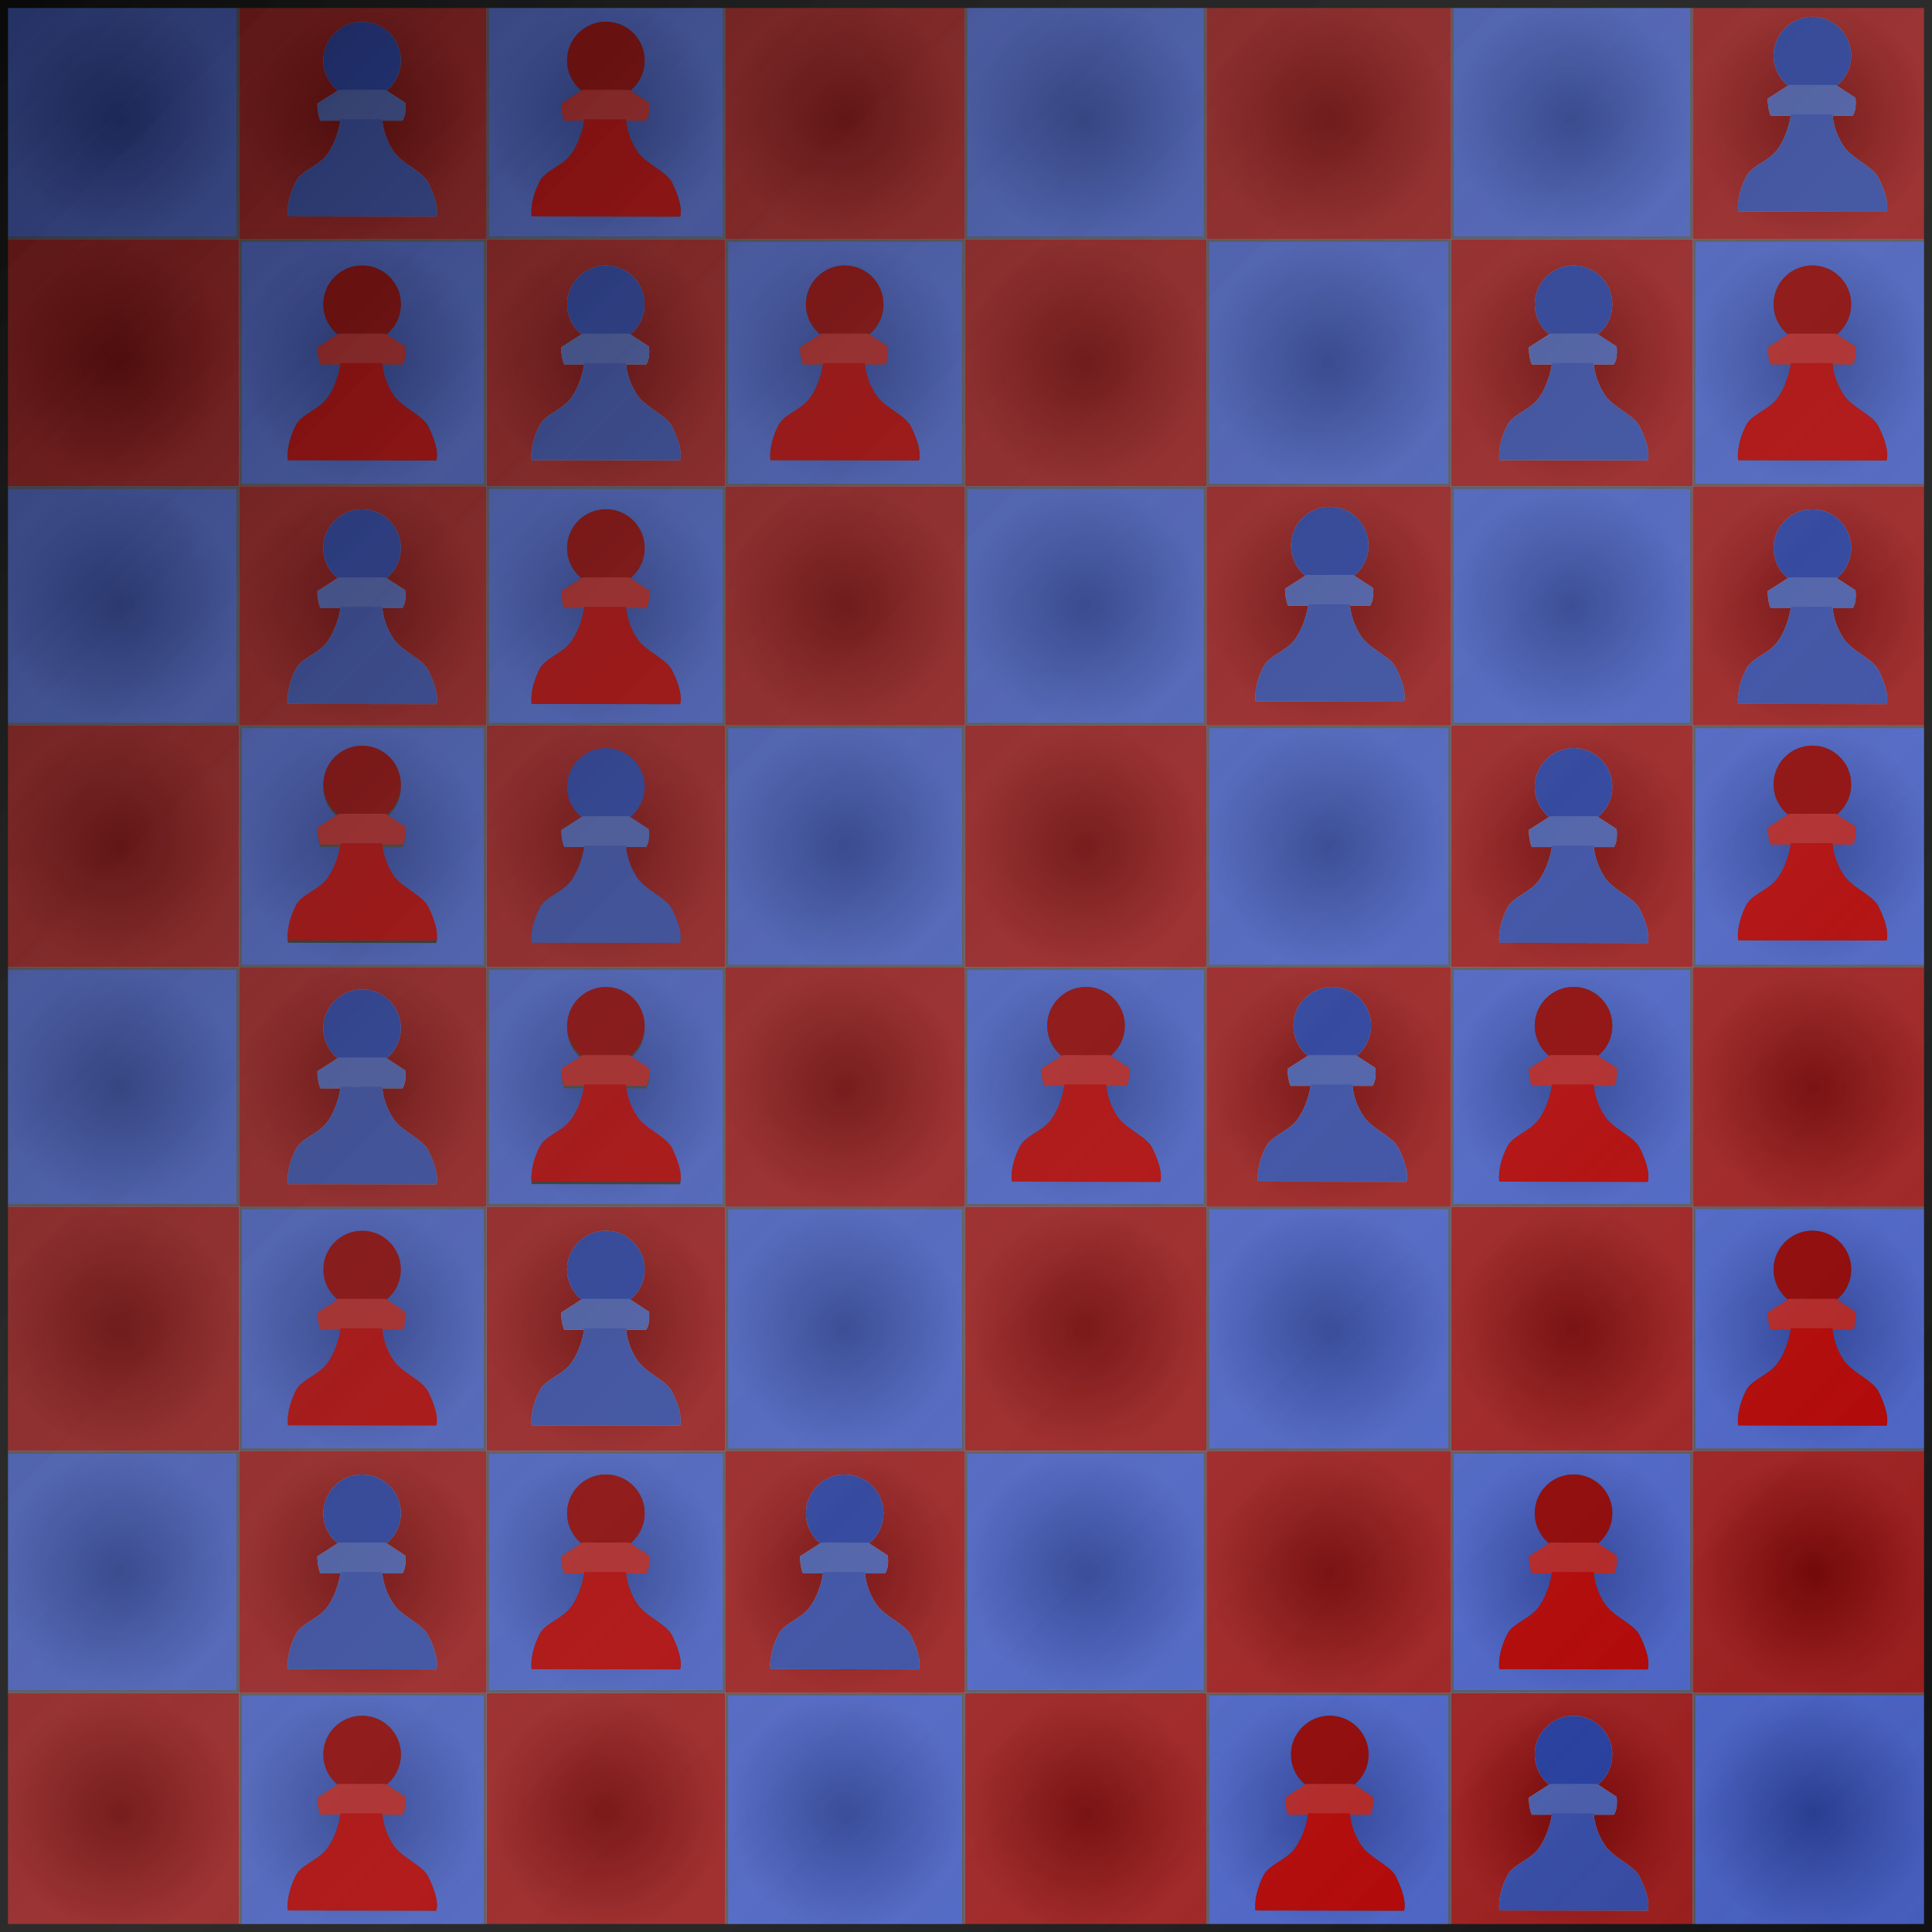 <svg xmlns="http://www.w3.org/2000/svg" xmlns:xlink="http://www.w3.org/1999/xlink" width="727" height="727" viewBox="0 0 727 727">
  <defs>
    <radialGradient id="radial-gradient" cx="0.5" cy="0.5" r="0.5" gradientUnits="objectBoundingBox">
      <stop offset="0" stop-color="#920000"/>
      <stop offset="1" stop-color="#cb2424"/>
    </radialGradient>
    <radialGradient id="radial-gradient-5" cx="0.5" cy="0.5" r="0.5" gradientUnits="objectBoundingBox">
      <stop offset="0" stop-color="#334fbf"/>
      <stop offset="1" stop-color="#5e7eff"/>
    </radialGradient>
    <linearGradient id="linear-gradient" x2="1" y2="1" gradientUnits="objectBoundingBox">
      <stop offset="0" stop-opacity="0.62"/>
      <stop offset="0.877" stop-color="#858585" stop-opacity="0.043"/>
      <stop offset="1" stop-color="gray" stop-opacity="0"/>
    </linearGradient>
    <linearGradient id="linear-gradient-2" x1="1" y1="1" x2="0" y2="0" xlink:href="#linear-gradient"/>
  </defs>
  <g id="pawns1" transform="translate(-568.165 -216.165)">
    <g id="Grupo_10" data-name="Grupo 10" transform="translate(568 216)">
      <rect id="Retângulo_1" data-name="Retângulo 1" width="90" height="90" transform="translate(0.165 637.165)" fill="url(#radial-gradient)"/>
      <rect id="Retângulo_41" data-name="Retângulo 41" width="91" height="90" transform="translate(363.165 637.165)" fill="url(#radial-gradient)"/>
      <rect id="Retângulo_31" data-name="Retângulo 31" width="90" height="90" transform="translate(183.165 637.165)" fill="url(#radial-gradient)"/>
      <rect id="Retângulo_42" data-name="Retângulo 42" width="91" height="90" transform="translate(546.165 637.165)" fill="url(#radial-gradient)"/>
      <g id="Retângulo_13" data-name="Retângulo 13" transform="translate(90.165 637.165)" stroke="#707070" stroke-width="1" fill="url(#radial-gradient-5)">
        <rect width="93" height="90" stroke="none"/>
        <rect x="0.5" y="0.5" width="92" height="89" fill="none"/>
      </g>
      <g id="Retângulo_43" data-name="Retângulo 43" transform="translate(454.165 637.165)" stroke="#707070" stroke-width="1" fill="url(#radial-gradient-5)">
        <rect width="92" height="90" stroke="none"/>
        <rect x="0.5" y="0.5" width="91" height="89" fill="none"/>
      </g>
      <g id="Retângulo_32" data-name="Retângulo 32" transform="translate(273.165 637.165)" stroke="#707070" stroke-width="1" fill="url(#radial-gradient-5)">
        <rect width="90" height="90" stroke="none"/>
        <rect x="0.5" y="0.5" width="89" height="89" fill="none"/>
      </g>
      <g id="Retângulo_44" data-name="Retângulo 44" transform="translate(637.165 637.165)" stroke="#707070" stroke-width="1" fill="url(#radial-gradient-5)">
        <rect width="90" height="90" stroke="none"/>
        <rect x="0.5" y="0.5" width="89" height="89" fill="none"/>
      </g>
      <rect id="Retângulo_8" data-name="Retângulo 8" width="90" height="91" transform="translate(0.165 273.165)" fill="url(#radial-gradient)"/>
      <rect id="Retângulo_36" data-name="Retângulo 36" width="91" height="91" transform="translate(363.165 273.165)" fill="url(#radial-gradient)"/>
      <rect id="Retângulo_19" data-name="Retângulo 19" width="90" height="91" transform="translate(183.165 273.165)" fill="url(#radial-gradient)"/>
      <rect id="Retângulo_45" data-name="Retângulo 45" width="91" height="91" transform="translate(546.165 273.165)" fill="url(#radial-gradient)"/>
      <g id="Retângulo_11" data-name="Retângulo 11" transform="translate(90.165 273.165)" stroke="#707070" stroke-width="1" fill="url(#radial-gradient-5)">
        <rect width="93" height="91" stroke="none"/>
        <rect x="0.5" y="0.5" width="92" height="90" fill="none"/>
      </g>
      <g id="Retângulo_37" data-name="Retângulo 37" transform="translate(454.165 273.165)" stroke="#707070" stroke-width="1" fill="url(#radial-gradient-5)">
        <rect width="92" height="91" stroke="none"/>
        <rect x="0.5" y="0.5" width="91" height="90" fill="none"/>
      </g>
      <g id="Retângulo_21" data-name="Retângulo 21" transform="translate(273.165 273.165)" stroke="#707070" stroke-width="1" fill="url(#radial-gradient-5)">
        <rect width="90" height="91" stroke="none"/>
        <rect x="0.5" y="0.5" width="89" height="90" fill="none"/>
      </g>
      <g id="Retângulo_46" data-name="Retângulo 46" transform="translate(637.165 273.165)" stroke="#707070" stroke-width="1" fill="url(#radial-gradient-5)">
        <rect width="90" height="91" stroke="none"/>
        <rect x="0.5" y="0.5" width="89" height="90" fill="none"/>
      </g>
      <rect id="Retângulo_4" data-name="Retângulo 4" width="90" height="92" transform="translate(0.165 454.165)" fill="url(#radial-gradient)"/>
      <rect id="Retângulo_47" data-name="Retângulo 47" width="91" height="92" transform="translate(363.165 454.165)" fill="url(#radial-gradient)"/>
      <rect id="Retângulo_22" data-name="Retângulo 22" width="90" height="92" transform="translate(183.165 454.165)" fill="url(#radial-gradient)"/>
      <rect id="Retângulo_48" data-name="Retângulo 48" width="91" height="92" transform="translate(546.165 454.165)" fill="url(#radial-gradient)"/>
      <g id="Retângulo_14" data-name="Retângulo 14" transform="translate(90.165 454.165)" stroke="#707070" stroke-width="1" fill="url(#radial-gradient-5)">
        <rect width="93" height="92" stroke="none"/>
        <rect x="0.5" y="0.5" width="92" height="91" fill="none"/>
      </g>
      <g id="Retângulo_49" data-name="Retângulo 49" transform="translate(454.165 454.165)" stroke="#707070" stroke-width="1" fill="url(#radial-gradient-5)">
        <rect width="92" height="92" stroke="none"/>
        <rect x="0.5" y="0.5" width="91" height="91" fill="none"/>
      </g>
      <g id="Retângulo_23" data-name="Retângulo 23" transform="translate(273.165 454.165)" stroke="#707070" stroke-width="1" fill="url(#radial-gradient-5)">
        <rect width="90" height="92" stroke="none"/>
        <rect x="0.5" y="0.5" width="89" height="91" fill="none"/>
      </g>
      <g id="Retângulo_50" data-name="Retângulo 50" transform="translate(637.165 454.165)" stroke="#707070" stroke-width="1" fill="url(#radial-gradient-5)">
        <rect width="90" height="92" stroke="none"/>
        <rect x="0.5" y="0.5" width="89" height="91" fill="none"/>
      </g>
      <rect id="Retângulo_6" data-name="Retângulo 6" width="90" height="93" transform="translate(0.165 90.165)" fill="url(#radial-gradient)"/>
      <rect id="Retângulo_33" data-name="Retângulo 33" width="91" height="93" transform="translate(363.165 90.165)" fill="url(#radial-gradient)"/>
      <rect id="Retângulo_17" data-name="Retângulo 17" width="90" height="93" transform="translate(183.165 90.165)" fill="url(#radial-gradient)"/>
      <rect id="Retângulo_51" data-name="Retângulo 51" width="91" height="93" transform="translate(546.165 90.165)" fill="url(#radial-gradient)"/>
      <g id="Retângulo_9" data-name="Retângulo 9" transform="translate(90.165 90.165)" stroke="#707070" stroke-width="1" fill="url(#radial-gradient-5)">
        <rect width="93" height="93" stroke="none"/>
        <rect x="0.5" y="0.5" width="92" height="92" fill="none"/>
      </g>
      <g id="Retângulo_38" data-name="Retângulo 38" transform="translate(454.165 90.165)" stroke="#707070" stroke-width="1" fill="url(#radial-gradient-5)">
        <rect width="92" height="93" stroke="none"/>
        <rect x="0.5" y="0.5" width="91" height="92" fill="none"/>
      </g>
      <g id="Retângulo_24" data-name="Retângulo 24" transform="translate(273.165 90.165)" stroke="#707070" stroke-width="1" fill="url(#radial-gradient-5)">
        <rect width="90" height="93" stroke="none"/>
        <rect x="0.5" y="0.5" width="89" height="92" fill="none"/>
      </g>
      <g id="Retângulo_52" data-name="Retângulo 52" transform="translate(637.165 90.165)" stroke="#707070" stroke-width="1" fill="url(#radial-gradient-5)">
        <rect width="90" height="93" stroke="none"/>
        <rect x="0.5" y="0.5" width="89" height="92" fill="none"/>
      </g>
      <g id="Retângulo_2" data-name="Retângulo 2" transform="translate(0.165 546.165)" stroke="#707070" stroke-width="1" fill="url(#radial-gradient-5)">
        <rect width="90" height="91" stroke="none"/>
        <rect x="0.5" y="0.5" width="89" height="90" fill="none"/>
      </g>
      <g id="Retângulo_53" data-name="Retângulo 53" transform="translate(363.165 546.165)" stroke="#707070" stroke-width="1" fill="url(#radial-gradient-5)">
        <rect width="91" height="91" stroke="none"/>
        <rect x="0.5" y="0.5" width="90" height="90" fill="none"/>
      </g>
      <g id="Retângulo_25" data-name="Retângulo 25" transform="translate(183.165 546.165)" stroke="#707070" stroke-width="1" fill="url(#radial-gradient-5)">
        <rect width="90" height="91" stroke="none"/>
        <rect x="0.5" y="0.5" width="89" height="90" fill="none"/>
      </g>
      <g id="Retângulo_54" data-name="Retângulo 54" transform="translate(546.165 546.165)" stroke="#707070" stroke-width="1" fill="url(#radial-gradient-5)">
        <rect width="91" height="91" stroke="none"/>
        <rect x="0.5" y="0.5" width="90" height="90" fill="none"/>
      </g>
      <rect id="Retângulo_15" data-name="Retângulo 15" width="93" height="91" transform="translate(90.165 546.165)" fill="url(#radial-gradient)"/>
      <rect id="Retângulo_55" data-name="Retângulo 55" width="92" height="91" transform="translate(454.165 546.165)" fill="url(#radial-gradient)"/>
      <rect id="Retângulo_26" data-name="Retângulo 26" width="90" height="91" transform="translate(273.165 546.165)" fill="url(#radial-gradient)"/>
      <rect id="Retângulo_56" data-name="Retângulo 56" width="90" height="91" transform="translate(637.165 546.165)" fill="url(#radial-gradient)"/>
      <g id="Retângulo_7" data-name="Retângulo 7" transform="translate(0.165 183.165)" stroke="#707070" stroke-width="1" fill="url(#radial-gradient-5)">
        <rect width="90" height="90" stroke="none"/>
        <rect x="0.5" y="0.5" width="89" height="89" fill="none"/>
      </g>
      <g id="Retângulo_34" data-name="Retângulo 34" transform="translate(363.165 183.165)" stroke="#707070" stroke-width="1" fill="url(#radial-gradient-5)">
        <rect width="91" height="90" stroke="none"/>
        <rect x="0.5" y="0.5" width="90" height="89" fill="none"/>
      </g>
      <g id="Retângulo_20" data-name="Retângulo 20" transform="translate(183.165 183.165)" stroke="#707070" stroke-width="1" fill="url(#radial-gradient-5)">
        <rect width="90" height="90" stroke="none"/>
        <rect x="0.5" y="0.5" width="89" height="89" fill="none"/>
      </g>
      <g id="Retângulo_57" data-name="Retângulo 57" transform="translate(546.165 183.165)" stroke="#707070" stroke-width="1" fill="url(#radial-gradient-5)">
        <rect width="91" height="90" stroke="none"/>
        <rect x="0.5" y="0.5" width="90" height="89" fill="none"/>
      </g>
      <rect id="Retângulo_12" data-name="Retângulo 12" width="93" height="90" transform="translate(90.165 183.165)" fill="url(#radial-gradient)"/>
      <rect id="Retângulo_39" data-name="Retângulo 39" width="92" height="90" transform="translate(454.165 183.165)" fill="url(#radial-gradient)"/>
      <rect id="Retângulo_27" data-name="Retângulo 27" width="90" height="90" transform="translate(273.165 183.165)" fill="url(#radial-gradient)"/>
      <rect id="Retângulo_58" data-name="Retângulo 58" width="90" height="90" transform="translate(637.165 183.165)" fill="url(#radial-gradient)"/>
      <g id="Retângulo_3" data-name="Retângulo 3" transform="translate(0.165 364.165)" stroke="#707070" stroke-width="1" fill="url(#radial-gradient-5)">
        <rect width="90" height="90" stroke="none"/>
        <rect x="0.5" y="0.5" width="89" height="89" fill="none"/>
      </g>
      <g id="Retângulo_59" data-name="Retângulo 59" transform="translate(363.165 364.165)" stroke="#707070" stroke-width="1" fill="url(#radial-gradient-5)">
        <rect width="91" height="90" stroke="none"/>
        <rect x="0.5" y="0.5" width="90" height="89" fill="none"/>
      </g>
      <g id="Retângulo_28" data-name="Retângulo 28" transform="translate(183.165 364.165)" stroke="#707070" stroke-width="1" fill="url(#radial-gradient-5)">
        <rect width="90" height="90" stroke="none"/>
        <rect x="0.5" y="0.5" width="89" height="89" fill="none"/>
      </g>
      <g id="Retângulo_60" data-name="Retângulo 60" transform="translate(546.165 364.165)" stroke="#707070" stroke-width="1" fill="url(#radial-gradient-5)">
        <rect width="91" height="90" stroke="none"/>
        <rect x="0.5" y="0.5" width="90" height="89" fill="none"/>
      </g>
      <rect id="Retângulo_16" data-name="Retângulo 16" width="93" height="90" transform="translate(90.165 364.165)" fill="url(#radial-gradient)"/>
      <rect id="Retângulo_61" data-name="Retângulo 61" width="92" height="90" transform="translate(454.165 364.165)" fill="url(#radial-gradient)"/>
      <rect id="Retângulo_29" data-name="Retângulo 29" width="90" height="90" transform="translate(273.165 364.165)" fill="url(#radial-gradient)"/>
      <rect id="Retângulo_62" data-name="Retângulo 62" width="90" height="90" transform="translate(637.165 364.165)" fill="url(#radial-gradient)"/>
      <g id="Retângulo_5" data-name="Retângulo 5" transform="translate(0.165 0.165)" stroke="#707070" stroke-width="1" fill="url(#radial-gradient-5)">
        <rect width="90" height="90" stroke="none"/>
        <rect x="0.5" y="0.5" width="89" height="89" fill="none"/>
      </g>
      <g id="Retângulo_35" data-name="Retângulo 35" transform="translate(363.165 0.165)" stroke="#707070" stroke-width="1" fill="url(#radial-gradient-5)">
        <rect width="91" height="90" stroke="none"/>
        <rect x="0.5" y="0.5" width="90" height="89" fill="none"/>
      </g>
      <g id="Retângulo_18" data-name="Retângulo 18" transform="translate(183.165 0.165)" stroke="#707070" stroke-width="1" fill="url(#radial-gradient-5)">
        <rect width="90" height="90" stroke="none"/>
        <rect x="0.5" y="0.5" width="89" height="89" fill="none"/>
      </g>
      <g id="Retângulo_63" data-name="Retângulo 63" transform="translate(546.165 0.165)" stroke="#707070" stroke-width="1" fill="url(#radial-gradient-5)">
        <rect width="91" height="90" stroke="none"/>
        <rect x="0.5" y="0.5" width="90" height="89" fill="none"/>
      </g>
      <rect id="Retângulo_10" data-name="Retângulo 10" width="93" height="90" transform="translate(90.165 0.165)" fill="url(#radial-gradient)"/>
      <rect id="Retângulo_40" data-name="Retângulo 40" width="92" height="90" transform="translate(454.165 0.165)" fill="url(#radial-gradient)"/>
      <rect id="Retângulo_30" data-name="Retângulo 30" width="90" height="90" transform="translate(273.165 0.165)" fill="url(#radial-gradient)"/>
      <rect id="Retângulo_64" data-name="Retângulo 64" width="90" height="90" transform="translate(637.165 0.165)" fill="url(#radial-gradient)"/>
      <g id="Retângulo_65" data-name="Retângulo 65" transform="translate(0.165 0.165)" fill="none" stroke="#181818" stroke-width="3">
        <rect width="727" height="727" stroke="none"/>
        <rect x="1.5" y="1.5" width="724" height="724" fill="none"/>
      </g>
      <g id="Grupo_4" data-name="Grupo 4" transform="translate(108.403 645.795)">
        <g id="Componente_2_2" data-name="Componente 2 – 2" transform="translate(0 0)">
          <circle id="Elipse_1" data-name="Elipse 1" cx="14.595" cy="14.595" r="14.595" transform="translate(13.425 0)" fill="#484741"/>
          <path id="Caminho_1" data-name="Caminho 1" d="M1360.95,513.5l-8.069,5.169a26.493,26.493,0,0,0,.315,3.53,15.461,15.461,0,0,0,.82,2.9h30.891a8.359,8.359,0,0,0,1.009-2.9,17.486,17.486,0,0,0,0-3.845l-7.445-4.854Z" transform="translate(-1341.689 -487.865)" fill="#54534d"/>
          <path id="Caminho_2" data-name="Caminho 2" d="M1327.209,558.628s-.912,7.665-5.164,13.359c-3.121,4.181-9.413,5.924-11.556,9.834-4.1,7.95-3.114,13.359-3.114,13.359l55.812.082s1.639-3.442-3.032-12.786c-2.084-4.169-9.243-6.782-12.7-11.31a25.364,25.364,0,0,1-4.589-12.539Z" transform="translate(-1307.272 -521.924)" fill="#3e3e3a"/>
        </g>
      </g>
      <g id="Grupo_8" data-name="Grupo 8" transform="translate(200.13 554.994)">
        <g id="Componente_2_5" data-name="Componente 2 – 5" transform="translate(0 0)">
          <circle id="Elipse_1-2" data-name="Elipse 1" cx="14.595" cy="14.595" r="14.595" transform="translate(13.425 0)" fill="#484741"/>
          <path id="Caminho_1-2" data-name="Caminho 1" d="M1360.95,513.5l-8.069,5.169a26.493,26.493,0,0,0,.315,3.53,15.461,15.461,0,0,0,.82,2.9h30.891a8.359,8.359,0,0,0,1.009-2.9,17.486,17.486,0,0,0,0-3.845l-7.445-4.854Z" transform="translate(-1341.689 -487.865)" fill="#54534d"/>
          <path id="Caminho_2-2" data-name="Caminho 2" d="M1327.209,558.628s-.912,7.665-5.164,13.359c-3.121,4.181-9.413,5.924-11.556,9.834-4.1,7.95-3.114,13.359-3.114,13.359l55.812.082s1.639-3.442-3.032-12.786c-2.084-4.169-9.243-6.782-12.7-11.31a25.364,25.364,0,0,1-4.589-12.539Z" transform="translate(-1307.272 -521.924)" fill="#3e3e3a"/>
        </g>
      </g>
      <g id="Grupo_6" data-name="Grupo 6" transform="translate(564.258 554.994)">
        <g id="Componente_2_3" data-name="Componente 2 – 3" transform="translate(0 0)">
          <circle id="Elipse_1-3" data-name="Elipse 1" cx="14.595" cy="14.595" r="14.595" transform="translate(13.425 0)" fill="#484741"/>
          <path id="Caminho_1-3" data-name="Caminho 1" d="M1360.95,513.5l-8.069,5.169a26.493,26.493,0,0,0,.315,3.53,15.461,15.461,0,0,0,.82,2.9h30.891a8.359,8.359,0,0,0,1.009-2.9,17.486,17.486,0,0,0,0-3.845l-7.445-4.854Z" transform="translate(-1341.689 -487.865)" fill="#54534d"/>
          <path id="Caminho_2-3" data-name="Caminho 2" d="M1327.209,558.628s-.912,7.665-5.164,13.359c-3.121,4.181-9.413,5.924-11.556,9.834-4.1,7.95-3.114,13.359-3.114,13.359l55.812.082s1.639-3.442-3.032-12.786c-2.084-4.169-9.243-6.782-12.7-11.31a25.364,25.364,0,0,1-4.589-12.539Z" transform="translate(-1307.272 -521.924)" fill="#3e3e3a"/>
        </g>
      </g>
      <g id="Grupo_15" data-name="Grupo 15" transform="translate(654.132 463.267)">
        <g id="Componente_2_7" data-name="Componente 2 – 7" transform="translate(0 0)">
          <circle id="Elipse_1-4" data-name="Elipse 1" cx="14.595" cy="14.595" r="14.595" transform="translate(13.425 0)" fill="#484741"/>
          <path id="Caminho_1-4" data-name="Caminho 1" d="M1360.95,513.5l-8.069,5.169a26.493,26.493,0,0,0,.315,3.53,15.461,15.461,0,0,0,.82,2.9h30.891a8.359,8.359,0,0,0,1.009-2.9,17.486,17.486,0,0,0,0-3.845l-7.445-4.854Z" transform="translate(-1341.689 -487.865)" fill="#54534d"/>
          <path id="Caminho_2-4" data-name="Caminho 2" d="M1327.209,558.628s-.912,7.665-5.164,13.359c-3.121,4.181-9.413,5.924-11.556,9.834-4.1,7.95-3.114,13.359-3.114,13.359l55.812.082s1.639-3.442-3.032-12.786c-2.084-4.169-9.243-6.782-12.7-11.31a25.364,25.364,0,0,1-4.589-12.539Z" transform="translate(-1307.272 -521.924)" fill="#3e3e3a"/>
        </g>
      </g>
      <g id="Grupo_21" data-name="Grupo 21" transform="translate(654.132 280.74)">
        <g id="Componente_2_11" data-name="Componente 2 – 11" transform="translate(0 0)">
          <circle id="Elipse_1-5" data-name="Elipse 1" cx="14.595" cy="14.595" r="14.595" transform="translate(13.425 0)" fill="#484741"/>
          <path id="Caminho_1-5" data-name="Caminho 1" d="M1360.95,513.5l-8.069,5.169a26.493,26.493,0,0,0,.315,3.53,15.461,15.461,0,0,0,.82,2.9h30.891a8.359,8.359,0,0,0,1.009-2.9,17.486,17.486,0,0,0,0-3.845l-7.445-4.854Z" transform="translate(-1341.689 -487.865)" fill="#54534d"/>
          <path id="Caminho_2-5" data-name="Caminho 2" d="M1327.209,558.628s-.912,7.665-5.164,13.359c-3.121,4.181-9.413,5.924-11.556,9.834-4.1,7.95-3.114,13.359-3.114,13.359l55.812.082s1.639-3.442-3.032-12.786c-2.084-4.169-9.243-6.782-12.7-11.31a25.364,25.364,0,0,1-4.589-12.539Z" transform="translate(-1307.272 -521.924)" fill="#3e3e3a"/>
        </g>
      </g>
      <g id="Grupo_29" data-name="Grupo 29" transform="translate(654.132 100.066)">
        <g id="Componente_2_14" data-name="Componente 2 – 14" transform="translate(0 0)">
          <circle id="Elipse_1-6" data-name="Elipse 1" cx="14.595" cy="14.595" r="14.595" transform="translate(13.425 0)" fill="#484741"/>
          <path id="Caminho_1-6" data-name="Caminho 1" d="M1360.95,513.5l-8.069,5.169a26.493,26.493,0,0,0,.315,3.53,15.461,15.461,0,0,0,.82,2.9h30.891a8.359,8.359,0,0,0,1.009-2.9,17.486,17.486,0,0,0,0-3.845l-7.445-4.854Z" transform="translate(-1341.689 -487.865)" fill="#54534d"/>
          <path id="Caminho_2-6" data-name="Caminho 2" d="M1327.209,558.628s-.912,7.665-5.164,13.359c-3.121,4.181-9.413,5.924-11.556,9.834-4.1,7.95-3.114,13.359-3.114,13.359l55.812.082s1.639-3.442-3.032-12.786c-2.084-4.169-9.243-6.782-12.7-11.31a25.364,25.364,0,0,1-4.589-12.539Z" transform="translate(-1307.272 -521.924)" fill="#3e3e3a"/>
        </g>
      </g>
      <g id="Grupo_16" data-name="Grupo 16" transform="translate(564.258 371.54)">
        <g id="Componente_2_8" data-name="Componente 2 – 8" transform="translate(0 0)">
          <circle id="Elipse_1-7" data-name="Elipse 1" cx="14.595" cy="14.595" r="14.595" transform="translate(13.425 0)" fill="#484741"/>
          <path id="Caminho_1-7" data-name="Caminho 1" d="M1360.95,513.5l-8.069,5.169a26.493,26.493,0,0,0,.315,3.53,15.461,15.461,0,0,0,.82,2.9h30.891a8.359,8.359,0,0,0,1.009-2.9,17.486,17.486,0,0,0,0-3.845l-7.445-4.854Z" transform="translate(-1341.689 -487.865)" fill="#54534d"/>
          <path id="Caminho_2-7" data-name="Caminho 2" d="M1327.209,558.628s-.912,7.665-5.164,13.359c-3.121,4.181-9.413,5.924-11.556,9.834-4.1,7.95-3.114,13.359-3.114,13.359l55.812.082s1.639-3.442-3.032-12.786c-2.084-4.169-9.243-6.782-12.7-11.31a25.364,25.364,0,0,1-4.589-12.539Z" transform="translate(-1307.272 -521.924)" fill="#3e3e3a"/>
        </g>
      </g>
      <g id="Grupo_17" data-name="Grupo 17" transform="translate(380.804 371.54)">
        <g id="Componente_2_9" data-name="Componente 2 – 9" transform="translate(0 0)">
          <circle id="Elipse_1-8" data-name="Elipse 1" cx="14.595" cy="14.595" r="14.595" transform="translate(13.425 0)" fill="#484741"/>
          <path id="Caminho_1-8" data-name="Caminho 1" d="M1360.95,513.5l-8.069,5.169a26.493,26.493,0,0,0,.315,3.53,15.461,15.461,0,0,0,.82,2.9h30.891a8.359,8.359,0,0,0,1.009-2.9,17.486,17.486,0,0,0,0-3.845l-7.445-4.854Z" transform="translate(-1341.689 -487.865)" fill="#54534d"/>
          <path id="Caminho_2-8" data-name="Caminho 2" d="M1327.209,558.628s-.912,7.665-5.164,13.359c-3.121,4.181-9.413,5.924-11.556,9.834-4.1,7.95-3.114,13.359-3.114,13.359l55.812.082s1.639-3.442-3.032-12.786c-2.084-4.169-9.243-6.782-12.7-11.31a25.364,25.364,0,0,1-4.589-12.539Z" transform="translate(-1307.272 -521.924)" fill="#3e3e3a"/>
        </g>
      </g>
      <g id="Grupo_18" data-name="Grupo 18" transform="translate(200.13 372.467)">
        <g id="Componente_2_10" data-name="Componente 2 – 10" transform="translate(0 0)">
          <circle id="Elipse_1-9" data-name="Elipse 1" cx="14.595" cy="14.595" r="14.595" transform="translate(13.425 0)" fill="#484741"/>
          <path id="Caminho_1-9" data-name="Caminho 1" d="M1360.95,513.5l-8.069,5.169a26.493,26.493,0,0,0,.315,3.53,15.461,15.461,0,0,0,.82,2.9h30.891a8.359,8.359,0,0,0,1.009-2.9,17.486,17.486,0,0,0,0-3.845l-7.445-4.854Z" transform="translate(-1341.689 -487.865)" fill="#54534d"/>
          <path id="Caminho_2-9" data-name="Caminho 2" d="M1327.209,558.628s-.912,7.665-5.164,13.359c-3.121,4.181-9.413,5.924-11.556,9.834-4.1,7.95-3.114,13.359-3.114,13.359l55.812.082s1.639-3.442-3.032-12.786c-2.084-4.169-9.243-6.782-12.7-11.31a25.364,25.364,0,0,1-4.589-12.539Z" transform="translate(-1307.272 -521.924)" fill="#3e3e3a"/>
        </g>
      </g>
      <g id="Grupo_32" data-name="Grupo 32" transform="translate(290.004 100.066)">
        <g id="Componente_2_16" data-name="Componente 2 – 16" transform="translate(0 0)">
          <circle id="Elipse_1-10" data-name="Elipse 1" cx="14.595" cy="14.595" r="14.595" transform="translate(13.425 0)" fill="#484741"/>
          <path id="Caminho_1-10" data-name="Caminho 1" d="M1360.95,513.5l-8.069,5.169a26.493,26.493,0,0,0,.315,3.53,15.461,15.461,0,0,0,.82,2.9h30.891a8.359,8.359,0,0,0,1.009-2.9,17.486,17.486,0,0,0,0-3.845l-7.445-4.854Z" transform="translate(-1341.689 -487.865)" fill="#54534d"/>
          <path id="Caminho_2-10" data-name="Caminho 2" d="M1327.209,558.628s-.912,7.665-5.164,13.359c-3.121,4.181-9.413,5.924-11.556,9.834-4.1,7.95-3.114,13.359-3.114,13.359l55.812.082s1.639-3.442-3.032-12.786c-2.084-4.169-9.243-6.782-12.7-11.31a25.364,25.364,0,0,1-4.589-12.539Z" transform="translate(-1307.272 -521.924)" fill="#3e3e3a"/>
        </g>
      </g>
      <g id="Grupo_7" data-name="Grupo 7" transform="translate(472.531 645.795)">
        <g id="Componente_2_4" data-name="Componente 2 – 4" transform="translate(0 0)">
          <circle id="Elipse_1-11" data-name="Elipse 1" cx="14.595" cy="14.595" r="14.595" transform="translate(13.425 0)" fill="#484741"/>
          <path id="Caminho_1-11" data-name="Caminho 1" d="M1360.95,513.5l-8.069,5.169a26.493,26.493,0,0,0,.315,3.53,15.461,15.461,0,0,0,.82,2.9h30.891a8.359,8.359,0,0,0,1.009-2.9,17.486,17.486,0,0,0,0-3.845l-7.445-4.854Z" transform="translate(-1341.689 -487.865)" fill="#54534d"/>
          <path id="Caminho_2-11" data-name="Caminho 2" d="M1327.209,558.628s-.912,7.665-5.164,13.359c-3.121,4.181-9.413,5.924-11.556,9.834-4.1,7.95-3.114,13.359-3.114,13.359l55.812.082s1.639-3.442-3.032-12.786c-2.084-4.169-9.243-6.782-12.7-11.31a25.364,25.364,0,0,1-4.589-12.539Z" transform="translate(-1307.272 -521.924)" fill="#3e3e3a"/>
        </g>
      </g>
      <g id="Grupo_5" data-name="Grupo 5" transform="translate(564.258 645.795)">
        <g id="Componente_1_2" data-name="Componente 1 – 2" transform="translate(0 0)">
          <circle id="Elipse_1-12" data-name="Elipse 1" cx="14.595" cy="14.595" r="14.595" transform="translate(13.425 0)" fill="#c7c3ab"/>
          <path id="Caminho_1-12" data-name="Caminho 1" d="M1360.95,513.5l-8.069,5.169a26.491,26.491,0,0,0,.315,3.53,15.475,15.475,0,0,0,.82,2.9h30.891a8.364,8.364,0,0,0,1.009-2.9,17.486,17.486,0,0,0,0-3.846l-7.445-4.853Z" transform="translate(-1341.689 -487.865)" fill="#d2ceb4"/>
          <path id="Caminho_2-12" data-name="Caminho 2" d="M1327.209,558.628s-.912,7.665-5.164,13.359c-3.121,4.181-9.413,5.924-11.556,9.834-4.1,7.95-3.114,13.359-3.114,13.359l55.812.082s1.639-3.442-3.032-12.786c-2.084-4.169-9.243-6.782-12.7-11.31a25.364,25.364,0,0,1-4.589-12.539Z" transform="translate(-1307.272 -521.924)" fill="#c6c3ab"/>
        </g>
      </g>
      <g id="Grupo_10-2" data-name="Grupo 10" transform="translate(290.004 554.994)">
        <g id="Componente_1_3" data-name="Componente 1 – 3" transform="translate(0 0)">
          <circle id="Elipse_1-13" data-name="Elipse 1" cx="14.595" cy="14.595" r="14.595" transform="translate(13.425 0)" fill="#c7c3ab"/>
          <path id="Caminho_1-13" data-name="Caminho 1" d="M1360.95,513.5l-8.069,5.169a26.491,26.491,0,0,0,.315,3.53,15.475,15.475,0,0,0,.82,2.9h30.891a8.364,8.364,0,0,0,1.009-2.9,17.486,17.486,0,0,0,0-3.846l-7.445-4.853Z" transform="translate(-1341.689 -487.865)" fill="#d2ceb4"/>
          <path id="Caminho_2-13" data-name="Caminho 2" d="M1327.209,558.628s-.912,7.665-5.164,13.359c-3.121,4.181-9.413,5.924-11.556,9.834-4.1,7.95-3.114,13.359-3.114,13.359l55.812.082s1.639-3.442-3.032-12.786c-2.084-4.169-9.243-6.782-12.7-11.31a25.364,25.364,0,0,1-4.589-12.539Z" transform="translate(-1307.272 -521.924)" fill="#c6c3ab"/>
        </g>
      </g>
      <g id="Grupo_11" data-name="Grupo 11" transform="translate(108.403 554.994)">
        <g id="Componente_1_4" data-name="Componente 1 – 4" transform="translate(0 0)">
          <circle id="Elipse_1-14" data-name="Elipse 1" cx="14.595" cy="14.595" r="14.595" transform="translate(13.425 0)" fill="#c7c3ab"/>
          <path id="Caminho_1-14" data-name="Caminho 1" d="M1360.95,513.5l-8.069,5.169a26.491,26.491,0,0,0,.315,3.53,15.475,15.475,0,0,0,.82,2.9h30.891a8.364,8.364,0,0,0,1.009-2.9,17.486,17.486,0,0,0,0-3.846l-7.445-4.853Z" transform="translate(-1341.689 -487.865)" fill="#d2ceb4"/>
          <path id="Caminho_2-14" data-name="Caminho 2" d="M1327.209,558.628s-.912,7.665-5.164,13.359c-3.121,4.181-9.413,5.924-11.556,9.834-4.1,7.95-3.114,13.359-3.114,13.359l55.812.082s1.639-3.442-3.032-12.786c-2.084-4.169-9.243-6.782-12.7-11.31a25.364,25.364,0,0,1-4.589-12.539Z" transform="translate(-1307.272 -521.924)" fill="#c6c3ab"/>
        </g>
      </g>
      <g id="Grupo_13" data-name="Grupo 13" transform="translate(108.403 463.267)">
        <g id="Componente_2_6" data-name="Componente 2 – 6" transform="translate(0 0)">
          <circle id="Elipse_1-15" data-name="Elipse 1" cx="14.595" cy="14.595" r="14.595" transform="translate(13.425)" fill="#b70000"/>
          <path id="Caminho_1-15" data-name="Caminho 1" d="M1360.95,513.5l-8.069,5.169a26.493,26.493,0,0,0,.315,3.53,15.461,15.461,0,0,0,.82,2.9h30.891a8.359,8.359,0,0,0,1.009-2.9,17.486,17.486,0,0,0,0-3.845l-7.445-4.854Z" transform="translate(-1341.689 -487.865)" fill="#e62b2b"/>
          <path id="Caminho_2-15" data-name="Caminho 2" d="M1327.209,558.628s-.912,7.665-5.164,13.359c-3.121,4.181-9.413,5.924-11.556,9.834-4.1,7.95-3.114,13.359-3.114,13.359l55.812.082s1.639-3.442-3.032-12.786c-2.084-4.169-9.243-6.782-12.7-11.31a25.364,25.364,0,0,1-4.589-12.539Z" transform="translate(-1307.272 -521.924)" fill="#e60000"/>
        </g>
      </g>
      <g id="Grupo_13-2" data-name="Grupo 13" transform="translate(200.13 371.54)">
        <g id="Componente_2_6-2" data-name="Componente 2 – 6" transform="translate(0 0)">
          <circle id="Elipse_1-16" data-name="Elipse 1" cx="14.595" cy="14.595" r="14.595" transform="translate(13.425)" fill="#b70000"/>
          <path id="Caminho_1-16" data-name="Caminho 1" d="M1360.95,513.5l-8.069,5.169a26.493,26.493,0,0,0,.315,3.53,15.461,15.461,0,0,0,.82,2.9h30.891a8.359,8.359,0,0,0,1.009-2.9,17.486,17.486,0,0,0,0-3.845l-7.445-4.854Z" transform="translate(-1341.689 -487.865)" fill="#e62b2b"/>
          <path id="Caminho_2-16" data-name="Caminho 2" d="M1327.209,558.628s-.912,7.665-5.164,13.359c-3.121,4.181-9.413,5.924-11.556,9.834-4.1,7.95-3.114,13.359-3.114,13.359l55.812.082s1.639-3.442-3.032-12.786c-2.084-4.169-9.243-6.782-12.7-11.31a25.364,25.364,0,0,1-4.589-12.539Z" transform="translate(-1307.272 -521.924)" fill="#e60000"/>
        </g>
      </g>
      <g id="Grupo_12" data-name="Grupo 12" transform="translate(200.13 463.267)">
        <g id="Componente_1_5" data-name="Componente 1 – 5" transform="translate(0 0)">
          <circle id="Elipse_1-17" data-name="Elipse 1" cx="14.595" cy="14.595" r="14.595" transform="translate(13.425)" fill="#c7c3ab"/>
          <path id="Caminho_1-17" data-name="Caminho 1" d="M1360.95,513.5l-8.069,5.169a26.491,26.491,0,0,0,.315,3.53,15.475,15.475,0,0,0,.82,2.9h30.891a8.364,8.364,0,0,0,1.009-2.9,17.486,17.486,0,0,0,0-3.846l-7.445-4.853Z" transform="translate(-1341.689 -487.865)" fill="#d2ceb4"/>
          <path id="Caminho_2-17" data-name="Caminho 2" d="M1327.209,558.628s-.912,7.665-5.164,13.359c-3.121,4.181-9.413,5.924-11.556,9.834-4.1,7.95-3.114,13.359-3.114,13.359l55.812.082s1.639-3.442-3.032-12.786c-2.084-4.169-9.243-6.782-12.7-11.31a25.364,25.364,0,0,1-4.589-12.539Z" transform="translate(-1307.272 -521.924)" fill="#c6c3ab"/>
        </g>
      </g>
      <g id="Grupo_19" data-name="Grupo 19" transform="translate(108.403 372.467)">
        <g id="Componente_1_6" data-name="Componente 1 – 6" transform="translate(0 0)">
          <circle id="Elipse_1-18" data-name="Elipse 1" cx="14.595" cy="14.595" r="14.595" transform="translate(13.425)" fill="#c7c3ab"/>
          <path id="Caminho_1-18" data-name="Caminho 1" d="M1360.95,513.5l-8.069,5.169a26.491,26.491,0,0,0,.315,3.53,15.475,15.475,0,0,0,.82,2.9h30.891a8.364,8.364,0,0,0,1.009-2.9,17.486,17.486,0,0,0,0-3.846l-7.445-4.853Z" transform="translate(-1341.689 -487.865)" fill="#d2ceb4"/>
          <path id="Caminho_2-18" data-name="Caminho 2" d="M1327.209,558.628s-.912,7.665-5.164,13.359c-3.121,4.181-9.413,5.924-11.556,9.834-4.1,7.95-3.114,13.359-3.114,13.359l55.812.082s1.639-3.442-3.032-12.786c-2.084-4.169-9.243-6.782-12.7-11.31a25.364,25.364,0,0,1-4.589-12.539Z" transform="translate(-1307.272 -521.924)" fill="#c6c3ab"/>
        </g>
      </g>
      <g id="Grupo_24" data-name="Grupo 24" transform="translate(108.403 281.667)">
        <g id="Componente_2_12" data-name="Componente 2 – 12" transform="translate(0 0)">
          <circle id="Elipse_1-19" data-name="Elipse 1" cx="14.595" cy="14.595" r="14.595" transform="translate(13.425)" fill="#484741"/>
          <path id="Caminho_1-19" data-name="Caminho 1" d="M1360.95,513.5l-8.069,5.169a26.493,26.493,0,0,0,.315,3.53,15.461,15.461,0,0,0,.82,2.9h30.891a8.359,8.359,0,0,0,1.009-2.9,17.486,17.486,0,0,0,0-3.845l-7.445-4.854Z" transform="translate(-1341.689 -487.865)" fill="#54534d"/>
          <path id="Caminho_2-19" data-name="Caminho 2" d="M1327.209,558.628s-.912,7.665-5.164,13.359c-3.121,4.181-9.413,5.924-11.556,9.834-4.1,7.95-3.114,13.359-3.114,13.359l55.812.082s1.639-3.442-3.032-12.786c-2.084-4.169-9.243-6.782-12.7-11.31a25.364,25.364,0,0,1-4.589-12.539Z" transform="translate(-1307.272 -521.924)" fill="#3e3e3a"/>
        </g>
      </g>
      <g id="Grupo_23" data-name="Grupo 23" transform="translate(200.13 281.667)">
        <g id="Componente_1_9" data-name="Componente 1 – 9" transform="translate(0 0)">
          <circle id="Elipse_1-20" data-name="Elipse 1" cx="14.595" cy="14.595" r="14.595" transform="translate(13.425)" fill="#2c4ccc"/>
          <path id="Caminho_1-20" data-name="Caminho 1" d="M1360.95,513.5l-8.069,5.169a26.491,26.491,0,0,0,.315,3.53,15.475,15.475,0,0,0,.82,2.9h30.891a8.364,8.364,0,0,0,1.009-2.9,17.486,17.486,0,0,0,0-3.846l-7.445-4.853Z" transform="translate(-1341.689 -487.865)" fill="#5b75dc"/>
          <path id="Caminho_2-20" data-name="Caminho 2" d="M1327.209,558.628s-.912,7.665-5.164,13.359c-3.121,4.181-9.413,5.924-11.556,9.834-4.1,7.95-3.114,13.359-3.114,13.359l55.812.082s1.639-3.442-3.032-12.786c-2.084-4.169-9.243-6.782-12.7-11.31a25.364,25.364,0,0,1-4.589-12.539Z" transform="translate(-1307.272 -521.924)" fill="#425fd5"/>
        </g>
      </g>
      <g id="Grupo_24-2" data-name="Grupo 24" transform="translate(108.403 100.066)">
        <g id="Componente_2_15" data-name="Componente 2 – 15" transform="translate(0 0)">
          <circle id="Elipse_1-21" data-name="Elipse 1" cx="14.595" cy="14.595" r="14.595" transform="translate(13.425)" fill="#484741"/>
          <path id="Caminho_1-21" data-name="Caminho 1" d="M1360.95,513.5l-8.069,5.169a26.493,26.493,0,0,0,.315,3.53,15.461,15.461,0,0,0,.82,2.9h30.891a8.359,8.359,0,0,0,1.009-2.9,17.486,17.486,0,0,0,0-3.845l-7.445-4.854Z" transform="translate(-1341.689 -487.865)" fill="#54534d"/>
          <path id="Caminho_2-21" data-name="Caminho 2" d="M1327.209,558.628s-.912,7.665-5.164,13.359c-3.121,4.181-9.413,5.924-11.556,9.834-4.1,7.95-3.114,13.359-3.114,13.359l55.812.082s1.639-3.442-3.032-12.786c-2.084-4.169-9.243-6.782-12.7-11.31a25.364,25.364,0,0,1-4.589-12.539Z" transform="translate(-1307.272 -521.924)" fill="#3e3e3a"/>
        </g>
      </g>
      <g id="Grupo_23-2" data-name="Grupo 23" transform="translate(200.13 100.066)">
        <g id="Componente_1_14" data-name="Componente 1 – 14" transform="translate(0 0)">
          <circle id="Elipse_1-22" data-name="Elipse 1" cx="14.595" cy="14.595" r="14.595" transform="translate(13.425)" fill="#c7c3ab"/>
          <path id="Caminho_1-22" data-name="Caminho 1" d="M1360.95,513.5l-8.069,5.169a26.491,26.491,0,0,0,.315,3.53,15.475,15.475,0,0,0,.82,2.9h30.891a8.364,8.364,0,0,0,1.009-2.9,17.486,17.486,0,0,0,0-3.846l-7.445-4.853Z" transform="translate(-1341.689 -487.865)" fill="#d2ceb4"/>
          <path id="Caminho_2-22" data-name="Caminho 2" d="M1327.209,558.628s-.912,7.665-5.164,13.359c-3.121,4.181-9.413,5.924-11.556,9.834-4.1,7.95-3.114,13.359-3.114,13.359l55.812.082s1.639-3.442-3.032-12.786c-2.084-4.169-9.243-6.782-12.7-11.31a25.364,25.364,0,0,1-4.589-12.539Z" transform="translate(-1307.272 -521.924)" fill="#c6c3ab"/>
        </g>
      </g>
      <g id="Grupo_24-3" data-name="Grupo 24" transform="translate(200.13 191.793)">
        <g id="Componente_2_13" data-name="Componente 2 – 13" transform="translate(0 0)">
          <circle id="Elipse_1-23" data-name="Elipse 1" cx="14.595" cy="14.595" r="14.595" transform="translate(13.425)" fill="#484741"/>
          <path id="Caminho_1-23" data-name="Caminho 1" d="M1360.95,513.5l-8.069,5.169a26.493,26.493,0,0,0,.315,3.53,15.461,15.461,0,0,0,.82,2.9h30.891a8.359,8.359,0,0,0,1.009-2.9,17.486,17.486,0,0,0,0-3.845l-7.445-4.854Z" transform="translate(-1341.689 -487.865)" fill="#54534d"/>
          <path id="Caminho_2-23" data-name="Caminho 2" d="M1327.209,558.628s-.912,7.665-5.164,13.359c-3.121,4.181-9.413,5.924-11.556,9.834-4.1,7.95-3.114,13.359-3.114,13.359l55.812.082s1.639-3.442-3.032-12.786c-2.084-4.169-9.243-6.782-12.7-11.31a25.364,25.364,0,0,1-4.589-12.539Z" transform="translate(-1307.272 -521.924)" fill="#3e3e3a"/>
        </g>
      </g>
      <g id="Grupo_23-3" data-name="Grupo 23" transform="translate(108.403 191.793)">
        <g id="Componente_1_12" data-name="Componente 1 – 12" transform="translate(0 0)">
          <circle id="Elipse_1-24" data-name="Elipse 1" cx="14.595" cy="14.595" r="14.595" transform="translate(13.425)" fill="#c7c3ab"/>
          <path id="Caminho_1-24" data-name="Caminho 1" d="M1360.95,513.5l-8.069,5.169a26.491,26.491,0,0,0,.315,3.53,15.475,15.475,0,0,0,.82,2.9h30.891a8.364,8.364,0,0,0,1.009-2.9,17.486,17.486,0,0,0,0-3.846l-7.445-4.853Z" transform="translate(-1341.689 -487.865)" fill="#d2ceb4"/>
          <path id="Caminho_2-24" data-name="Caminho 2" d="M1327.209,558.628s-.912,7.665-5.164,13.359c-3.121,4.181-9.413,5.924-11.556,9.834-4.1,7.95-3.114,13.359-3.114,13.359l55.812.082s1.639-3.442-3.032-12.786c-2.084-4.169-9.243-6.782-12.7-11.31a25.364,25.364,0,0,1-4.589-12.539Z" transform="translate(-1307.272 -521.924)" fill="#c6c3ab"/>
        </g>
      </g>
      <g id="Grupo_24-4" data-name="Grupo 24" transform="translate(200.13 8.339)">
        <g id="Componente_2_17" data-name="Componente 2 – 17" transform="translate(0 0)">
          <circle id="Elipse_1-25" data-name="Elipse 1" cx="14.595" cy="14.595" r="14.595" transform="translate(13.425)" fill="#484741"/>
          <path id="Caminho_1-25" data-name="Caminho 1" d="M1360.95,513.5l-8.069,5.169a26.493,26.493,0,0,0,.315,3.53,15.461,15.461,0,0,0,.82,2.9h30.891a8.359,8.359,0,0,0,1.009-2.9,17.486,17.486,0,0,0,0-3.845l-7.445-4.854Z" transform="translate(-1341.689 -487.865)" fill="#54534d"/>
          <path id="Caminho_2-25" data-name="Caminho 2" d="M1327.209,558.628s-.912,7.665-5.164,13.359c-3.121,4.181-9.413,5.924-11.556,9.834-4.1,7.95-3.114,13.359-3.114,13.359l55.812.082s1.639-3.442-3.032-12.786c-2.084-4.169-9.243-6.782-12.7-11.31a25.364,25.364,0,0,1-4.589-12.539Z" transform="translate(-1307.272 -521.924)" fill="#3e3e3a"/>
        </g>
      </g>
      <g id="Grupo_23-4" data-name="Grupo 23" transform="translate(108.403 8.339)">
        <g id="Componente_1_15" data-name="Componente 1 – 15" transform="translate(0 0)">
          <circle id="Elipse_1-26" data-name="Elipse 1" cx="14.595" cy="14.595" r="14.595" transform="translate(13.425)" fill="#c7c3ab"/>
          <path id="Caminho_1-26" data-name="Caminho 1" d="M1360.95,513.5l-8.069,5.169a26.491,26.491,0,0,0,.315,3.53,15.475,15.475,0,0,0,.82,2.9h30.891a8.364,8.364,0,0,0,1.009-2.9,17.486,17.486,0,0,0,0-3.846l-7.445-4.853Z" transform="translate(-1341.689 -487.865)" fill="#d2ceb4"/>
          <path id="Caminho_2-26" data-name="Caminho 2" d="M1327.209,558.628s-.912,7.665-5.164,13.359c-3.121,4.181-9.413,5.924-11.556,9.834-4.1,7.95-3.114,13.359-3.114,13.359l55.812.082s1.639-3.442-3.032-12.786c-2.084-4.169-9.243-6.782-12.7-11.31a25.364,25.364,0,0,1-4.589-12.539Z" transform="translate(-1307.272 -521.924)" fill="#c6c3ab"/>
        </g>
      </g>
      <g id="Grupo_20" data-name="Grupo 20" transform="translate(473.457 371.54)">
        <g id="Componente_1_7" data-name="Componente 1 – 7" transform="translate(0 0)">
          <circle id="Elipse_1-27" data-name="Elipse 1" cx="14.595" cy="14.595" r="14.595" transform="translate(13.425)" fill="#c7c3ab"/>
          <path id="Caminho_1-27" data-name="Caminho 1" d="M1360.95,513.5l-8.069,5.169a26.491,26.491,0,0,0,.315,3.53,15.475,15.475,0,0,0,.82,2.9h30.891a8.364,8.364,0,0,0,1.009-2.9,17.486,17.486,0,0,0,0-3.846l-7.445-4.853Z" transform="translate(-1341.689 -487.865)" fill="#d2ceb4"/>
          <path id="Caminho_2-27" data-name="Caminho 2" d="M1327.209,558.628s-.912,7.665-5.164,13.359c-3.121,4.181-9.413,5.924-11.556,9.834-4.1,7.95-3.114,13.359-3.114,13.359l55.812.082s1.639-3.442-3.032-12.786c-2.084-4.169-9.243-6.782-12.7-11.31a25.364,25.364,0,0,1-4.589-12.539Z" transform="translate(-1307.272 -521.924)" fill="#c6c3ab"/>
        </g>
      </g>
      <g id="Grupo_22" data-name="Grupo 22" transform="translate(564.258 281.667)">
        <g id="Componente_1_8" data-name="Componente 1 – 8" transform="translate(0 0)">
          <circle id="Elipse_1-28" data-name="Elipse 1" cx="14.595" cy="14.595" r="14.595" transform="translate(13.425)" fill="#c7c3ab"/>
          <path id="Caminho_1-28" data-name="Caminho 1" d="M1360.95,513.5l-8.069,5.169a26.491,26.491,0,0,0,.315,3.53,15.475,15.475,0,0,0,.82,2.9h30.891a8.364,8.364,0,0,0,1.009-2.9,17.486,17.486,0,0,0,0-3.846l-7.445-4.853Z" transform="translate(-1341.689 -487.865)" fill="#d2ceb4"/>
          <path id="Caminho_2-28" data-name="Caminho 2" d="M1327.209,558.628s-.912,7.665-5.164,13.359c-3.121,4.181-9.413,5.924-11.556,9.834-4.1,7.95-3.114,13.359-3.114,13.359l55.812.082s1.639-3.442-3.032-12.786c-2.084-4.169-9.243-6.782-12.7-11.31a25.364,25.364,0,0,1-4.589-12.539Z" transform="translate(-1307.272 -521.924)" fill="#c6c3ab"/>
        </g>
      </g>
      <g id="Grupo_30" data-name="Grupo 30" transform="translate(564.258 100.066)">
        <g id="Componente_1_13" data-name="Componente 1 – 13" transform="translate(0 0)">
          <circle id="Elipse_1-29" data-name="Elipse 1" cx="14.595" cy="14.595" r="14.595" transform="translate(13.425)" fill="#c7c3ab"/>
          <path id="Caminho_1-29" data-name="Caminho 1" d="M1360.95,513.5l-8.069,5.169a26.491,26.491,0,0,0,.315,3.53,15.475,15.475,0,0,0,.82,2.9h30.891a8.364,8.364,0,0,0,1.009-2.9,17.486,17.486,0,0,0,0-3.846l-7.445-4.853Z" transform="translate(-1341.689 -487.865)" fill="#d2ceb4"/>
          <path id="Caminho_2-29" data-name="Caminho 2" d="M1327.209,558.628s-.912,7.665-5.164,13.359c-3.121,4.181-9.413,5.924-11.556,9.834-4.1,7.95-3.114,13.359-3.114,13.359l55.812.082s1.639-3.442-3.032-12.786c-2.084-4.169-9.243-6.782-12.7-11.31a25.364,25.364,0,0,1-4.589-12.539Z" transform="translate(-1307.272 -521.924)" fill="#c6c3ab"/>
        </g>
      </g>
      <g id="Grupo_34" data-name="Grupo 34" transform="translate(654.132 6.486)">
        <g id="Componente_1_16" data-name="Componente 1 – 16" transform="translate(0 0)">
          <circle id="Elipse_1-30" data-name="Elipse 1" cx="14.595" cy="14.595" r="14.595" transform="translate(13.425)" fill="#c7c3ab"/>
          <path id="Caminho_1-30" data-name="Caminho 1" d="M1360.95,513.5l-8.069,5.169a26.491,26.491,0,0,0,.315,3.53,15.475,15.475,0,0,0,.82,2.9h30.891a8.364,8.364,0,0,0,1.009-2.9,17.486,17.486,0,0,0,0-3.846l-7.445-4.853Z" transform="translate(-1341.689 -487.865)" fill="#d2ceb4"/>
          <path id="Caminho_2-30" data-name="Caminho 2" d="M1327.209,558.628s-.912,7.665-5.164,13.359c-3.121,4.181-9.413,5.924-11.556,9.834-4.1,7.95-3.114,13.359-3.114,13.359l55.812.082s1.639-3.442-3.032-12.786c-2.084-4.169-9.243-6.782-12.7-11.31a25.364,25.364,0,0,1-4.589-12.539Z" transform="translate(-1307.272 -521.924)" fill="#c6c3ab"/>
        </g>
      </g>
      <g id="Grupo_27" data-name="Grupo 27" transform="translate(472.531 190.866)">
        <g id="Componente_1_11" data-name="Componente 1 – 11" transform="translate(0 0)">
          <circle id="Elipse_1-31" data-name="Elipse 1" cx="14.595" cy="14.595" r="14.595" transform="translate(13.425)" fill="#c7c3ab"/>
          <path id="Caminho_1-31" data-name="Caminho 1" d="M1360.95,513.5l-8.069,5.169a26.491,26.491,0,0,0,.315,3.53,15.475,15.475,0,0,0,.82,2.9h30.891a8.364,8.364,0,0,0,1.009-2.9,17.486,17.486,0,0,0,0-3.846l-7.445-4.853Z" transform="translate(-1341.689 -487.865)" fill="#d2ceb4"/>
          <path id="Caminho_2-31" data-name="Caminho 2" d="M1327.209,558.628s-.912,7.665-5.164,13.359c-3.121,4.181-9.413,5.924-11.556,9.834-4.1,7.95-3.114,13.359-3.114,13.359l55.812.082s1.639-3.442-3.032-12.786c-2.084-4.169-9.243-6.782-12.7-11.31a25.364,25.364,0,0,1-4.589-12.539Z" transform="translate(-1307.272 -521.924)" fill="#c6c3ab"/>
        </g>
      </g>
      <g id="Grupo_26" data-name="Grupo 26" transform="translate(654.132 191.793)">
        <g id="Componente_1_10" data-name="Componente 1 – 10" transform="translate(0 0)">
          <circle id="Elipse_1-32" data-name="Elipse 1" cx="14.595" cy="14.595" r="14.595" transform="translate(13.425)" fill="#c7c3ab"/>
          <path id="Caminho_1-32" data-name="Caminho 1" d="M1360.95,513.5l-8.069,5.169a26.491,26.491,0,0,0,.315,3.53,15.475,15.475,0,0,0,.82,2.9h30.891a8.364,8.364,0,0,0,1.009-2.9,17.486,17.486,0,0,0,0-3.846l-7.445-4.853Z" transform="translate(-1341.689 -487.865)" fill="#d2ceb4"/>
          <path id="Caminho_2-32" data-name="Caminho 2" d="M1327.209,558.628s-.912,7.665-5.164,13.359c-3.121,4.181-9.413,5.924-11.556,9.834-4.1,7.95-3.114,13.359-3.114,13.359l55.812.082s1.639-3.442-3.032-12.786c-2.084-4.169-9.243-6.782-12.7-11.31a25.364,25.364,0,0,1-4.589-12.539Z" transform="translate(-1307.272 -521.924)" fill="#c6c3ab"/>
        </g>
      </g>
      <g id="Grupo_13-3" data-name="Grupo 13" transform="translate(108.403 280.74)">
        <g id="Componente_2_6-3" data-name="Componente 2 – 6" transform="translate(0 0)">
          <circle id="Elipse_1-33" data-name="Elipse 1" cx="14.595" cy="14.595" r="14.595" transform="translate(13.425)" fill="#b70000"/>
          <path id="Caminho_1-33" data-name="Caminho 1" d="M1360.95,513.5l-8.069,5.169a26.493,26.493,0,0,0,.315,3.53,15.461,15.461,0,0,0,.82,2.9h30.891a8.359,8.359,0,0,0,1.009-2.9,17.486,17.486,0,0,0,0-3.845l-7.445-4.854Z" transform="translate(-1341.689 -487.865)" fill="#e62b2b"/>
          <path id="Caminho_2-33" data-name="Caminho 2" d="M1327.209,558.628s-.912,7.665-5.164,13.359c-3.121,4.181-9.413,5.924-11.556,9.834-4.1,7.95-3.114,13.359-3.114,13.359l55.812.082s1.639-3.442-3.032-12.786c-2.084-4.169-9.243-6.782-12.7-11.31a25.364,25.364,0,0,1-4.589-12.539Z" transform="translate(-1307.272 -521.924)" fill="#e60000"/>
        </g>
      </g>
      <g id="Grupo_13-4" data-name="Grupo 13" transform="translate(200.13 191.793)">
        <g id="Componente_2_6-4" data-name="Componente 2 – 6" transform="translate(0 0)">
          <circle id="Elipse_1-34" data-name="Elipse 1" cx="14.595" cy="14.595" r="14.595" transform="translate(13.425)" fill="#b70000"/>
          <path id="Caminho_1-34" data-name="Caminho 1" d="M1360.95,513.5l-8.069,5.169a26.493,26.493,0,0,0,.315,3.53,15.461,15.461,0,0,0,.82,2.9h30.891a8.359,8.359,0,0,0,1.009-2.9,17.486,17.486,0,0,0,0-3.845l-7.445-4.854Z" transform="translate(-1341.689 -487.865)" fill="#e62b2b"/>
          <path id="Caminho_2-34" data-name="Caminho 2" d="M1327.209,558.628s-.912,7.665-5.164,13.359c-3.121,4.181-9.413,5.924-11.556,9.834-4.1,7.95-3.114,13.359-3.114,13.359l55.812.082s1.639-3.442-3.032-12.786c-2.084-4.169-9.243-6.782-12.7-11.31a25.364,25.364,0,0,1-4.589-12.539Z" transform="translate(-1307.272 -521.924)" fill="#e60000"/>
        </g>
      </g>
      <g id="Grupo_13-5" data-name="Grupo 13" transform="translate(108.403 100.066)">
        <g id="Componente_2_6-5" data-name="Componente 2 – 6" transform="translate(0 0)">
          <circle id="Elipse_1-35" data-name="Elipse 1" cx="14.595" cy="14.595" r="14.595" transform="translate(13.425)" fill="#b70000"/>
          <path id="Caminho_1-35" data-name="Caminho 1" d="M1360.95,513.5l-8.069,5.169a26.493,26.493,0,0,0,.315,3.53,15.461,15.461,0,0,0,.82,2.9h30.891a8.359,8.359,0,0,0,1.009-2.9,17.486,17.486,0,0,0,0-3.845l-7.445-4.854Z" transform="translate(-1341.689 -487.865)" fill="#e62b2b"/>
          <path id="Caminho_2-35" data-name="Caminho 2" d="M1327.209,558.628s-.912,7.665-5.164,13.359c-3.121,4.181-9.413,5.924-11.556,9.834-4.1,7.95-3.114,13.359-3.114,13.359l55.812.082s1.639-3.442-3.032-12.786c-2.084-4.169-9.243-6.782-12.7-11.31a25.364,25.364,0,0,1-4.589-12.539Z" transform="translate(-1307.272 -521.924)" fill="#e60000"/>
        </g>
      </g>
      <g id="Grupo_13-6" data-name="Grupo 13" transform="translate(200.13 8.339)">
        <g id="Componente_2_6-6" data-name="Componente 2 – 6" transform="translate(0 0)">
          <circle id="Elipse_1-36" data-name="Elipse 1" cx="14.595" cy="14.595" r="14.595" transform="translate(13.425)" fill="#b70000"/>
          <path id="Caminho_1-36" data-name="Caminho 1" d="M1360.95,513.5l-8.069,5.169a26.493,26.493,0,0,0,.315,3.53,15.461,15.461,0,0,0,.82,2.9h30.891a8.359,8.359,0,0,0,1.009-2.9,17.486,17.486,0,0,0,0-3.845l-7.445-4.854Z" transform="translate(-1341.689 -487.865)" fill="#e62b2b"/>
          <path id="Caminho_2-36" data-name="Caminho 2" d="M1327.209,558.628s-.912,7.665-5.164,13.359c-3.121,4.181-9.413,5.924-11.556,9.834-4.1,7.95-3.114,13.359-3.114,13.359l55.812.082s1.639-3.442-3.032-12.786c-2.084-4.169-9.243-6.782-12.7-11.31a25.364,25.364,0,0,1-4.589-12.539Z" transform="translate(-1307.272 -521.924)" fill="#e60000"/>
        </g>
      </g>
      <g id="Grupo_13-7" data-name="Grupo 13" transform="translate(290.004 100.066)">
        <g id="Componente_2_6-7" data-name="Componente 2 – 6" transform="translate(0 0)">
          <circle id="Elipse_1-37" data-name="Elipse 1" cx="14.595" cy="14.595" r="14.595" transform="translate(13.425)" fill="#b70000"/>
          <path id="Caminho_1-37" data-name="Caminho 1" d="M1360.95,513.5l-8.069,5.169a26.493,26.493,0,0,0,.315,3.53,15.461,15.461,0,0,0,.82,2.9h30.891a8.359,8.359,0,0,0,1.009-2.9,17.486,17.486,0,0,0,0-3.845l-7.445-4.854Z" transform="translate(-1341.689 -487.865)" fill="#e62b2b"/>
          <path id="Caminho_2-37" data-name="Caminho 2" d="M1327.209,558.628s-.912,7.665-5.164,13.359c-3.121,4.181-9.413,5.924-11.556,9.834-4.1,7.95-3.114,13.359-3.114,13.359l55.812.082s1.639-3.442-3.032-12.786c-2.084-4.169-9.243-6.782-12.7-11.31a25.364,25.364,0,0,1-4.589-12.539Z" transform="translate(-1307.272 -521.924)" fill="#e60000"/>
        </g>
      </g>
      <g id="Grupo_13-8" data-name="Grupo 13" transform="translate(380.804 371.54)">
        <g id="Componente_2_6-8" data-name="Componente 2 – 6" transform="translate(0 0)">
          <circle id="Elipse_1-38" data-name="Elipse 1" cx="14.595" cy="14.595" r="14.595" transform="translate(13.425)" fill="#b70000"/>
          <path id="Caminho_1-38" data-name="Caminho 1" d="M1360.95,513.5l-8.069,5.169a26.493,26.493,0,0,0,.315,3.53,15.461,15.461,0,0,0,.82,2.9h30.891a8.359,8.359,0,0,0,1.009-2.9,17.486,17.486,0,0,0,0-3.845l-7.445-4.854Z" transform="translate(-1341.689 -487.865)" fill="#e62b2b"/>
          <path id="Caminho_2-38" data-name="Caminho 2" d="M1327.209,558.628s-.912,7.665-5.164,13.359c-3.121,4.181-9.413,5.924-11.556,9.834-4.1,7.95-3.114,13.359-3.114,13.359l55.812.082s1.639-3.442-3.032-12.786c-2.084-4.169-9.243-6.782-12.7-11.31a25.364,25.364,0,0,1-4.589-12.539Z" transform="translate(-1307.272 -521.924)" fill="#e60000"/>
        </g>
      </g>
      <g id="Grupo_13-9" data-name="Grupo 13" transform="translate(200.13 554.994)">
        <g id="Componente_2_6-9" data-name="Componente 2 – 6" transform="translate(0 0)">
          <circle id="Elipse_1-39" data-name="Elipse 1" cx="14.595" cy="14.595" r="14.595" transform="translate(13.425)" fill="#b70000"/>
          <path id="Caminho_1-39" data-name="Caminho 1" d="M1360.95,513.5l-8.069,5.169a26.493,26.493,0,0,0,.315,3.53,15.461,15.461,0,0,0,.82,2.9h30.891a8.359,8.359,0,0,0,1.009-2.9,17.486,17.486,0,0,0,0-3.845l-7.445-4.854Z" transform="translate(-1341.689 -487.865)" fill="#e62b2b"/>
          <path id="Caminho_2-39" data-name="Caminho 2" d="M1327.209,558.628s-.912,7.665-5.164,13.359c-3.121,4.181-9.413,5.924-11.556,9.834-4.1,7.95-3.114,13.359-3.114,13.359l55.812.082s1.639-3.442-3.032-12.786c-2.084-4.169-9.243-6.782-12.7-11.31a25.364,25.364,0,0,1-4.589-12.539Z" transform="translate(-1307.272 -521.924)" fill="#e60000"/>
        </g>
      </g>
      <g id="Grupo_13-10" data-name="Grupo 13" transform="translate(108.403 645.795)">
        <g id="Componente_2_6-10" data-name="Componente 2 – 6" transform="translate(0 0)">
          <circle id="Elipse_1-40" data-name="Elipse 1" cx="14.595" cy="14.595" r="14.595" transform="translate(13.425)" fill="#b70000"/>
          <path id="Caminho_1-40" data-name="Caminho 1" d="M1360.95,513.5l-8.069,5.169a26.493,26.493,0,0,0,.315,3.53,15.461,15.461,0,0,0,.82,2.9h30.891a8.359,8.359,0,0,0,1.009-2.9,17.486,17.486,0,0,0,0-3.845l-7.445-4.854Z" transform="translate(-1341.689 -487.865)" fill="#e62b2b"/>
          <path id="Caminho_2-40" data-name="Caminho 2" d="M1327.209,558.628s-.912,7.665-5.164,13.359c-3.121,4.181-9.413,5.924-11.556,9.834-4.1,7.95-3.114,13.359-3.114,13.359l55.812.082s1.639-3.442-3.032-12.786c-2.084-4.169-9.243-6.782-12.7-11.31a25.364,25.364,0,0,1-4.589-12.539Z" transform="translate(-1307.272 -521.924)" fill="#e60000"/>
        </g>
      </g>
      <g id="Grupo_13-11" data-name="Grupo 13" transform="translate(472.531 645.795)">
        <g id="Componente_2_6-11" data-name="Componente 2 – 6" transform="translate(0 0)">
          <circle id="Elipse_1-41" data-name="Elipse 1" cx="14.595" cy="14.595" r="14.595" transform="translate(13.425)" fill="#b70000"/>
          <path id="Caminho_1-41" data-name="Caminho 1" d="M1360.95,513.5l-8.069,5.169a26.493,26.493,0,0,0,.315,3.53,15.461,15.461,0,0,0,.82,2.9h30.891a8.359,8.359,0,0,0,1.009-2.9,17.486,17.486,0,0,0,0-3.845l-7.445-4.854Z" transform="translate(-1341.689 -487.865)" fill="#e62b2b"/>
          <path id="Caminho_2-41" data-name="Caminho 2" d="M1327.209,558.628s-.912,7.665-5.164,13.359c-3.121,4.181-9.413,5.924-11.556,9.834-4.1,7.95-3.114,13.359-3.114,13.359l55.812.082s1.639-3.442-3.032-12.786c-2.084-4.169-9.243-6.782-12.7-11.31a25.364,25.364,0,0,1-4.589-12.539Z" transform="translate(-1307.272 -521.924)" fill="#e60000"/>
        </g>
      </g>
      <g id="Grupo_13-12" data-name="Grupo 13" transform="translate(564.258 554.994)">
        <g id="Componente_2_6-12" data-name="Componente 2 – 6" transform="translate(0 0)">
          <circle id="Elipse_1-42" data-name="Elipse 1" cx="14.595" cy="14.595" r="14.595" transform="translate(13.425)" fill="#b70000"/>
          <path id="Caminho_1-42" data-name="Caminho 1" d="M1360.95,513.5l-8.069,5.169a26.493,26.493,0,0,0,.315,3.53,15.461,15.461,0,0,0,.82,2.9h30.891a8.359,8.359,0,0,0,1.009-2.9,17.486,17.486,0,0,0,0-3.845l-7.445-4.854Z" transform="translate(-1341.689 -487.865)" fill="#e62b2b"/>
          <path id="Caminho_2-42" data-name="Caminho 2" d="M1327.209,558.628s-.912,7.665-5.164,13.359c-3.121,4.181-9.413,5.924-11.556,9.834-4.1,7.95-3.114,13.359-3.114,13.359l55.812.082s1.639-3.442-3.032-12.786c-2.084-4.169-9.243-6.782-12.7-11.31a25.364,25.364,0,0,1-4.589-12.539Z" transform="translate(-1307.272 -521.924)" fill="#e60000"/>
        </g>
      </g>
      <g id="Grupo_13-13" data-name="Grupo 13" transform="translate(654.132 463.267)">
        <g id="Componente_2_6-13" data-name="Componente 2 – 6" transform="translate(0 0)">
          <circle id="Elipse_1-43" data-name="Elipse 1" cx="14.595" cy="14.595" r="14.595" transform="translate(13.425)" fill="#b70000"/>
          <path id="Caminho_1-43" data-name="Caminho 1" d="M1360.95,513.5l-8.069,5.169a26.493,26.493,0,0,0,.315,3.53,15.461,15.461,0,0,0,.82,2.9h30.891a8.359,8.359,0,0,0,1.009-2.9,17.486,17.486,0,0,0,0-3.845l-7.445-4.854Z" transform="translate(-1341.689 -487.865)" fill="#e62b2b"/>
          <path id="Caminho_2-43" data-name="Caminho 2" d="M1327.209,558.628s-.912,7.665-5.164,13.359c-3.121,4.181-9.413,5.924-11.556,9.834-4.1,7.95-3.114,13.359-3.114,13.359l55.812.082s1.639-3.442-3.032-12.786c-2.084-4.169-9.243-6.782-12.7-11.31a25.364,25.364,0,0,1-4.589-12.539Z" transform="translate(-1307.272 -521.924)" fill="#e60000"/>
        </g>
      </g>
      <g id="Grupo_13-14" data-name="Grupo 13" transform="translate(564.258 371.54)">
        <g id="Componente_2_6-14" data-name="Componente 2 – 6" transform="translate(0 0)">
          <circle id="Elipse_1-44" data-name="Elipse 1" cx="14.595" cy="14.595" r="14.595" transform="translate(13.425)" fill="#b70000"/>
          <path id="Caminho_1-44" data-name="Caminho 1" d="M1360.95,513.5l-8.069,5.169a26.493,26.493,0,0,0,.315,3.53,15.461,15.461,0,0,0,.82,2.9h30.891a8.359,8.359,0,0,0,1.009-2.9,17.486,17.486,0,0,0,0-3.845l-7.445-4.854Z" transform="translate(-1341.689 -487.865)" fill="#e62b2b"/>
          <path id="Caminho_2-44" data-name="Caminho 2" d="M1327.209,558.628s-.912,7.665-5.164,13.359c-3.121,4.181-9.413,5.924-11.556,9.834-4.1,7.95-3.114,13.359-3.114,13.359l55.812.082s1.639-3.442-3.032-12.786c-2.084-4.169-9.243-6.782-12.7-11.31a25.364,25.364,0,0,1-4.589-12.539Z" transform="translate(-1307.272 -521.924)" fill="#e60000"/>
        </g>
      </g>
      <g id="Grupo_13-15" data-name="Grupo 13" transform="translate(654.132 280.74)">
        <g id="Componente_2_6-15" data-name="Componente 2 – 6" transform="translate(0 0)">
          <circle id="Elipse_1-45" data-name="Elipse 1" cx="14.595" cy="14.595" r="14.595" transform="translate(13.425)" fill="#b70000"/>
          <path id="Caminho_1-45" data-name="Caminho 1" d="M1360.95,513.5l-8.069,5.169a26.493,26.493,0,0,0,.315,3.53,15.461,15.461,0,0,0,.82,2.9h30.891a8.359,8.359,0,0,0,1.009-2.9,17.486,17.486,0,0,0,0-3.845l-7.445-4.854Z" transform="translate(-1341.689 -487.865)" fill="#e62b2b"/>
          <path id="Caminho_2-45" data-name="Caminho 2" d="M1327.209,558.628s-.912,7.665-5.164,13.359c-3.121,4.181-9.413,5.924-11.556,9.834-4.1,7.95-3.114,13.359-3.114,13.359l55.812.082s1.639-3.442-3.032-12.786c-2.084-4.169-9.243-6.782-12.7-11.31a25.364,25.364,0,0,1-4.589-12.539Z" transform="translate(-1307.272 -521.924)" fill="#e60000"/>
        </g>
      </g>
      <g id="Grupo_13-16" data-name="Grupo 13" transform="translate(654.132 100.066)">
        <g id="Componente_2_6-16" data-name="Componente 2 – 6" transform="translate(0 0)">
          <circle id="Elipse_1-46" data-name="Elipse 1" cx="14.595" cy="14.595" r="14.595" transform="translate(13.425)" fill="#b70000"/>
          <path id="Caminho_1-46" data-name="Caminho 1" d="M1360.95,513.5l-8.069,5.169a26.493,26.493,0,0,0,.315,3.53,15.461,15.461,0,0,0,.82,2.9h30.891a8.359,8.359,0,0,0,1.009-2.9,17.486,17.486,0,0,0,0-3.845l-7.445-4.854Z" transform="translate(-1341.689 -487.865)" fill="#e62b2b"/>
          <path id="Caminho_2-46" data-name="Caminho 2" d="M1327.209,558.628s-.912,7.665-5.164,13.359c-3.121,4.181-9.413,5.924-11.556,9.834-4.1,7.95-3.114,13.359-3.114,13.359l55.812.082s1.639-3.442-3.032-12.786c-2.084-4.169-9.243-6.782-12.7-11.31a25.364,25.364,0,0,1-4.589-12.539Z" transform="translate(-1307.272 -521.924)" fill="#e60000"/>
        </g>
      </g>
      <g id="Grupo_23-5" data-name="Grupo 23" transform="translate(108.403 191.793)">
        <g id="Componente_1_9-2" data-name="Componente 1 – 9" transform="translate(0 0)">
          <circle id="Elipse_1-47" data-name="Elipse 1" cx="14.595" cy="14.595" r="14.595" transform="translate(13.425)" fill="#2c4ccc"/>
          <path id="Caminho_1-47" data-name="Caminho 1" d="M1360.95,513.5l-8.069,5.169a26.491,26.491,0,0,0,.315,3.53,15.475,15.475,0,0,0,.82,2.9h30.891a8.364,8.364,0,0,0,1.009-2.9,17.486,17.486,0,0,0,0-3.846l-7.445-4.853Z" transform="translate(-1341.689 -487.865)" fill="#5b75dc"/>
          <path id="Caminho_2-47" data-name="Caminho 2" d="M1327.209,558.628s-.912,7.665-5.164,13.359c-3.121,4.181-9.413,5.924-11.556,9.834-4.1,7.95-3.114,13.359-3.114,13.359l55.812.082s1.639-3.442-3.032-12.786c-2.084-4.169-9.243-6.782-12.7-11.31a25.364,25.364,0,0,1-4.589-12.539Z" transform="translate(-1307.272 -521.924)" fill="#425fd5"/>
        </g>
      </g>
      <g id="Grupo_23-6" data-name="Grupo 23" transform="translate(200.13 100.066)">
        <g id="Componente_1_9-3" data-name="Componente 1 – 9" transform="translate(0 0)">
          <circle id="Elipse_1-48" data-name="Elipse 1" cx="14.595" cy="14.595" r="14.595" transform="translate(13.425)" fill="#2c4ccc"/>
          <path id="Caminho_1-48" data-name="Caminho 1" d="M1360.95,513.5l-8.069,5.169a26.491,26.491,0,0,0,.315,3.53,15.475,15.475,0,0,0,.82,2.9h30.891a8.364,8.364,0,0,0,1.009-2.9,17.486,17.486,0,0,0,0-3.846l-7.445-4.853Z" transform="translate(-1341.689 -487.865)" fill="#5b75dc"/>
          <path id="Caminho_2-48" data-name="Caminho 2" d="M1327.209,558.628s-.912,7.665-5.164,13.359c-3.121,4.181-9.413,5.924-11.556,9.834-4.1,7.95-3.114,13.359-3.114,13.359l55.812.082s1.639-3.442-3.032-12.786c-2.084-4.169-9.243-6.782-12.7-11.31a25.364,25.364,0,0,1-4.589-12.539Z" transform="translate(-1307.272 -521.924)" fill="#425fd5"/>
        </g>
      </g>
      <g id="Grupo_23-7" data-name="Grupo 23" transform="translate(108.403 8.339)">
        <g id="Componente_1_9-4" data-name="Componente 1 – 9" transform="translate(0 0)">
          <circle id="Elipse_1-49" data-name="Elipse 1" cx="14.595" cy="14.595" r="14.595" transform="translate(13.425)" fill="#2c4ccc"/>
          <path id="Caminho_1-49" data-name="Caminho 1" d="M1360.95,513.5l-8.069,5.169a26.491,26.491,0,0,0,.315,3.53,15.475,15.475,0,0,0,.82,2.9h30.891a8.364,8.364,0,0,0,1.009-2.9,17.486,17.486,0,0,0,0-3.846l-7.445-4.853Z" transform="translate(-1341.689 -487.865)" fill="#5b75dc"/>
          <path id="Caminho_2-49" data-name="Caminho 2" d="M1327.209,558.628s-.912,7.665-5.164,13.359c-3.121,4.181-9.413,5.924-11.556,9.834-4.1,7.95-3.114,13.359-3.114,13.359l55.812.082s1.639-3.442-3.032-12.786c-2.084-4.169-9.243-6.782-12.7-11.31a25.364,25.364,0,0,1-4.589-12.539Z" transform="translate(-1307.272 -521.924)" fill="#425fd5"/>
        </g>
      </g>
      <g id="Grupo_23-8" data-name="Grupo 23" transform="translate(108.403 372.467)">
        <g id="Componente_1_9-5" data-name="Componente 1 – 9" transform="translate(0 0)">
          <circle id="Elipse_1-50" data-name="Elipse 1" cx="14.595" cy="14.595" r="14.595" transform="translate(13.425)" fill="#2c4ccc"/>
          <path id="Caminho_1-50" data-name="Caminho 1" d="M1360.95,513.5l-8.069,5.169a26.491,26.491,0,0,0,.315,3.53,15.475,15.475,0,0,0,.82,2.9h30.891a8.364,8.364,0,0,0,1.009-2.9,17.486,17.486,0,0,0,0-3.846l-7.445-4.853Z" transform="translate(-1341.689 -487.865)" fill="#5b75dc"/>
          <path id="Caminho_2-50" data-name="Caminho 2" d="M1327.209,558.628s-.912,7.665-5.164,13.359c-3.121,4.181-9.413,5.924-11.556,9.834-4.1,7.95-3.114,13.359-3.114,13.359l55.812.082s1.639-3.442-3.032-12.786c-2.084-4.169-9.243-6.782-12.7-11.31a25.364,25.364,0,0,1-4.589-12.539Z" transform="translate(-1307.272 -521.924)" fill="#425fd5"/>
        </g>
      </g>
      <g id="Grupo_23-9" data-name="Grupo 23" transform="translate(108.403 554.994)">
        <g id="Componente_1_9-6" data-name="Componente 1 – 9" transform="translate(0 0)">
          <circle id="Elipse_1-51" data-name="Elipse 1" cx="14.595" cy="14.595" r="14.595" transform="translate(13.425)" fill="#2c4ccc"/>
          <path id="Caminho_1-51" data-name="Caminho 1" d="M1360.95,513.5l-8.069,5.169a26.491,26.491,0,0,0,.315,3.53,15.475,15.475,0,0,0,.82,2.9h30.891a8.364,8.364,0,0,0,1.009-2.9,17.486,17.486,0,0,0,0-3.846l-7.445-4.853Z" transform="translate(-1341.689 -487.865)" fill="#5b75dc"/>
          <path id="Caminho_2-51" data-name="Caminho 2" d="M1327.209,558.628s-.912,7.665-5.164,13.359c-3.121,4.181-9.413,5.924-11.556,9.834-4.1,7.95-3.114,13.359-3.114,13.359l55.812.082s1.639-3.442-3.032-12.786c-2.084-4.169-9.243-6.782-12.7-11.31a25.364,25.364,0,0,1-4.589-12.539Z" transform="translate(-1307.272 -521.924)" fill="#425fd5"/>
        </g>
      </g>
      <g id="Grupo_23-10" data-name="Grupo 23" transform="translate(200.13 463.267)">
        <g id="Componente_1_9-7" data-name="Componente 1 – 9" transform="translate(0 0)">
          <circle id="Elipse_1-52" data-name="Elipse 1" cx="14.595" cy="14.595" r="14.595" transform="translate(13.425)" fill="#2c4ccc"/>
          <path id="Caminho_1-52" data-name="Caminho 1" d="M1360.95,513.5l-8.069,5.169a26.491,26.491,0,0,0,.315,3.53,15.475,15.475,0,0,0,.82,2.9h30.891a8.364,8.364,0,0,0,1.009-2.9,17.486,17.486,0,0,0,0-3.846l-7.445-4.853Z" transform="translate(-1341.689 -487.865)" fill="#5b75dc"/>
          <path id="Caminho_2-52" data-name="Caminho 2" d="M1327.209,558.628s-.912,7.665-5.164,13.359c-3.121,4.181-9.413,5.924-11.556,9.834-4.1,7.95-3.114,13.359-3.114,13.359l55.812.082s1.639-3.442-3.032-12.786c-2.084-4.169-9.243-6.782-12.7-11.31a25.364,25.364,0,0,1-4.589-12.539Z" transform="translate(-1307.272 -521.924)" fill="#425fd5"/>
        </g>
      </g>
      <g id="Grupo_23-11" data-name="Grupo 23" transform="translate(290.004 554.994)">
        <g id="Componente_1_9-8" data-name="Componente 1 – 9" transform="translate(0 0)">
          <circle id="Elipse_1-53" data-name="Elipse 1" cx="14.595" cy="14.595" r="14.595" transform="translate(13.425)" fill="#2c4ccc"/>
          <path id="Caminho_1-53" data-name="Caminho 1" d="M1360.95,513.5l-8.069,5.169a26.491,26.491,0,0,0,.315,3.53,15.475,15.475,0,0,0,.82,2.9h30.891a8.364,8.364,0,0,0,1.009-2.9,17.486,17.486,0,0,0,0-3.846l-7.445-4.853Z" transform="translate(-1341.689 -487.865)" fill="#5b75dc"/>
          <path id="Caminho_2-53" data-name="Caminho 2" d="M1327.209,558.628s-.912,7.665-5.164,13.359c-3.121,4.181-9.413,5.924-11.556,9.834-4.1,7.95-3.114,13.359-3.114,13.359l55.812.082s1.639-3.442-3.032-12.786c-2.084-4.169-9.243-6.782-12.7-11.31a25.364,25.364,0,0,1-4.589-12.539Z" transform="translate(-1307.272 -521.924)" fill="#425fd5"/>
        </g>
      </g>
      <g id="Grupo_23-12" data-name="Grupo 23" transform="translate(473.457 371.54)">
        <g id="Componente_1_9-9" data-name="Componente 1 – 9" transform="translate(0 0)">
          <circle id="Elipse_1-54" data-name="Elipse 1" cx="14.595" cy="14.595" r="14.595" transform="translate(13.425)" fill="#2c4ccc"/>
          <path id="Caminho_1-54" data-name="Caminho 1" d="M1360.95,513.5l-8.069,5.169a26.491,26.491,0,0,0,.315,3.53,15.475,15.475,0,0,0,.82,2.9h30.891a8.364,8.364,0,0,0,1.009-2.9,17.486,17.486,0,0,0,0-3.846l-7.445-4.853Z" transform="translate(-1341.689 -487.865)" fill="#5b75dc"/>
          <path id="Caminho_2-54" data-name="Caminho 2" d="M1327.209,558.628s-.912,7.665-5.164,13.359c-3.121,4.181-9.413,5.924-11.556,9.834-4.1,7.95-3.114,13.359-3.114,13.359l55.812.082s1.639-3.442-3.032-12.786c-2.084-4.169-9.243-6.782-12.7-11.31a25.364,25.364,0,0,1-4.589-12.539Z" transform="translate(-1307.272 -521.924)" fill="#425fd5"/>
        </g>
      </g>
      <g id="Grupo_23-13" data-name="Grupo 23" transform="translate(564.258 645.795)">
        <g id="Componente_1_9-10" data-name="Componente 1 – 9" transform="translate(0 0)">
          <circle id="Elipse_1-55" data-name="Elipse 1" cx="14.595" cy="14.595" r="14.595" transform="translate(13.425)" fill="#2c4ccc"/>
          <path id="Caminho_1-55" data-name="Caminho 1" d="M1360.95,513.5l-8.069,5.169a26.491,26.491,0,0,0,.315,3.53,15.475,15.475,0,0,0,.82,2.9h30.891a8.364,8.364,0,0,0,1.009-2.9,17.486,17.486,0,0,0,0-3.846l-7.445-4.853Z" transform="translate(-1341.689 -487.865)" fill="#5b75dc"/>
          <path id="Caminho_2-55" data-name="Caminho 2" d="M1327.209,558.628s-.912,7.665-5.164,13.359c-3.121,4.181-9.413,5.924-11.556,9.834-4.1,7.95-3.114,13.359-3.114,13.359l55.812.082s1.639-3.442-3.032-12.786c-2.084-4.169-9.243-6.782-12.7-11.31a25.364,25.364,0,0,1-4.589-12.539Z" transform="translate(-1307.272 -521.924)" fill="#425fd5"/>
        </g>
      </g>
      <g id="Grupo_23-14" data-name="Grupo 23" transform="translate(564.258 281.667)">
        <g id="Componente_1_9-11" data-name="Componente 1 – 9" transform="translate(0 0)">
          <circle id="Elipse_1-56" data-name="Elipse 1" cx="14.595" cy="14.595" r="14.595" transform="translate(13.425)" fill="#2c4ccc"/>
          <path id="Caminho_1-56" data-name="Caminho 1" d="M1360.95,513.5l-8.069,5.169a26.491,26.491,0,0,0,.315,3.53,15.475,15.475,0,0,0,.82,2.9h30.891a8.364,8.364,0,0,0,1.009-2.9,17.486,17.486,0,0,0,0-3.846l-7.445-4.853Z" transform="translate(-1341.689 -487.865)" fill="#5b75dc"/>
          <path id="Caminho_2-56" data-name="Caminho 2" d="M1327.209,558.628s-.912,7.665-5.164,13.359c-3.121,4.181-9.413,5.924-11.556,9.834-4.1,7.95-3.114,13.359-3.114,13.359l55.812.082s1.639-3.442-3.032-12.786c-2.084-4.169-9.243-6.782-12.7-11.31a25.364,25.364,0,0,1-4.589-12.539Z" transform="translate(-1307.272 -521.924)" fill="#425fd5"/>
        </g>
      </g>
      <g id="Grupo_23-15" data-name="Grupo 23" transform="translate(472.531 190.866)">
        <g id="Componente_1_9-12" data-name="Componente 1 – 9" transform="translate(0 0)">
          <circle id="Elipse_1-57" data-name="Elipse 1" cx="14.595" cy="14.595" r="14.595" transform="translate(13.425)" fill="#2c4ccc"/>
          <path id="Caminho_1-57" data-name="Caminho 1" d="M1360.95,513.5l-8.069,5.169a26.491,26.491,0,0,0,.315,3.53,15.475,15.475,0,0,0,.82,2.9h30.891a8.364,8.364,0,0,0,1.009-2.9,17.486,17.486,0,0,0,0-3.846l-7.445-4.853Z" transform="translate(-1341.689 -487.865)" fill="#5b75dc"/>
          <path id="Caminho_2-57" data-name="Caminho 2" d="M1327.209,558.628s-.912,7.665-5.164,13.359c-3.121,4.181-9.413,5.924-11.556,9.834-4.1,7.95-3.114,13.359-3.114,13.359l55.812.082s1.639-3.442-3.032-12.786c-2.084-4.169-9.243-6.782-12.7-11.31a25.364,25.364,0,0,1-4.589-12.539Z" transform="translate(-1307.272 -521.924)" fill="#425fd5"/>
        </g>
      </g>
      <g id="Grupo_23-16" data-name="Grupo 23" transform="translate(564.258 100.066)">
        <g id="Componente_1_9-13" data-name="Componente 1 – 9" transform="translate(0 0)">
          <circle id="Elipse_1-58" data-name="Elipse 1" cx="14.595" cy="14.595" r="14.595" transform="translate(13.425)" fill="#2c4ccc"/>
          <path id="Caminho_1-58" data-name="Caminho 1" d="M1360.95,513.5l-8.069,5.169a26.491,26.491,0,0,0,.315,3.53,15.475,15.475,0,0,0,.82,2.9h30.891a8.364,8.364,0,0,0,1.009-2.9,17.486,17.486,0,0,0,0-3.846l-7.445-4.853Z" transform="translate(-1341.689 -487.865)" fill="#5b75dc"/>
          <path id="Caminho_2-58" data-name="Caminho 2" d="M1327.209,558.628s-.912,7.665-5.164,13.359c-3.121,4.181-9.413,5.924-11.556,9.834-4.1,7.95-3.114,13.359-3.114,13.359l55.812.082s1.639-3.442-3.032-12.786c-2.084-4.169-9.243-6.782-12.7-11.31a25.364,25.364,0,0,1-4.589-12.539Z" transform="translate(-1307.272 -521.924)" fill="#425fd5"/>
        </g>
      </g>
      <g id="Grupo_23-17" data-name="Grupo 23" transform="translate(654.132 6.486)">
        <g id="Componente_1_9-14" data-name="Componente 1 – 9" transform="translate(0 0)">
          <circle id="Elipse_1-59" data-name="Elipse 1" cx="14.595" cy="14.595" r="14.595" transform="translate(13.425)" fill="#2c4ccc"/>
          <path id="Caminho_1-59" data-name="Caminho 1" d="M1360.95,513.5l-8.069,5.169a26.491,26.491,0,0,0,.315,3.53,15.475,15.475,0,0,0,.82,2.9h30.891a8.364,8.364,0,0,0,1.009-2.9,17.486,17.486,0,0,0,0-3.846l-7.445-4.853Z" transform="translate(-1341.689 -487.865)" fill="#5b75dc"/>
          <path id="Caminho_2-59" data-name="Caminho 2" d="M1327.209,558.628s-.912,7.665-5.164,13.359c-3.121,4.181-9.413,5.924-11.556,9.834-4.1,7.95-3.114,13.359-3.114,13.359l55.812.082s1.639-3.442-3.032-12.786c-2.084-4.169-9.243-6.782-12.7-11.31a25.364,25.364,0,0,1-4.589-12.539Z" transform="translate(-1307.272 -521.924)" fill="#425fd5"/>
        </g>
      </g>
      <g id="Grupo_23-18" data-name="Grupo 23" transform="translate(654.132 191.793)">
        <g id="Componente_1_9-15" data-name="Componente 1 – 9" transform="translate(0 0)">
          <circle id="Elipse_1-60" data-name="Elipse 1" cx="14.595" cy="14.595" r="14.595" transform="translate(13.425)" fill="#2c4ccc"/>
          <path id="Caminho_1-60" data-name="Caminho 1" d="M1360.95,513.5l-8.069,5.169a26.491,26.491,0,0,0,.315,3.53,15.475,15.475,0,0,0,.82,2.9h30.891a8.364,8.364,0,0,0,1.009-2.9,17.486,17.486,0,0,0,0-3.846l-7.445-4.853Z" transform="translate(-1341.689 -487.865)" fill="#5b75dc"/>
          <path id="Caminho_2-60" data-name="Caminho 2" d="M1327.209,558.628s-.912,7.665-5.164,13.359c-3.121,4.181-9.413,5.924-11.556,9.834-4.1,7.95-3.114,13.359-3.114,13.359l55.812.082s1.639-3.442-3.032-12.786c-2.084-4.169-9.243-6.782-12.7-11.31a25.364,25.364,0,0,1-4.589-12.539Z" transform="translate(-1307.272 -521.924)" fill="#425fd5"/>
        </g>
      </g>
    </g>
    <rect id="Retângulo_21-2" data-name="Retângulo 21" width="727" height="727" transform="translate(568.165 216.165)" fill="url(#linear-gradient)"/>
    <rect id="Retângulo_28-2" data-name="Retângulo 28" width="727" height="727" transform="translate(568.165 216.165)" opacity="0.44" fill="url(#linear-gradient-2)"/>
  </g>
</svg>
